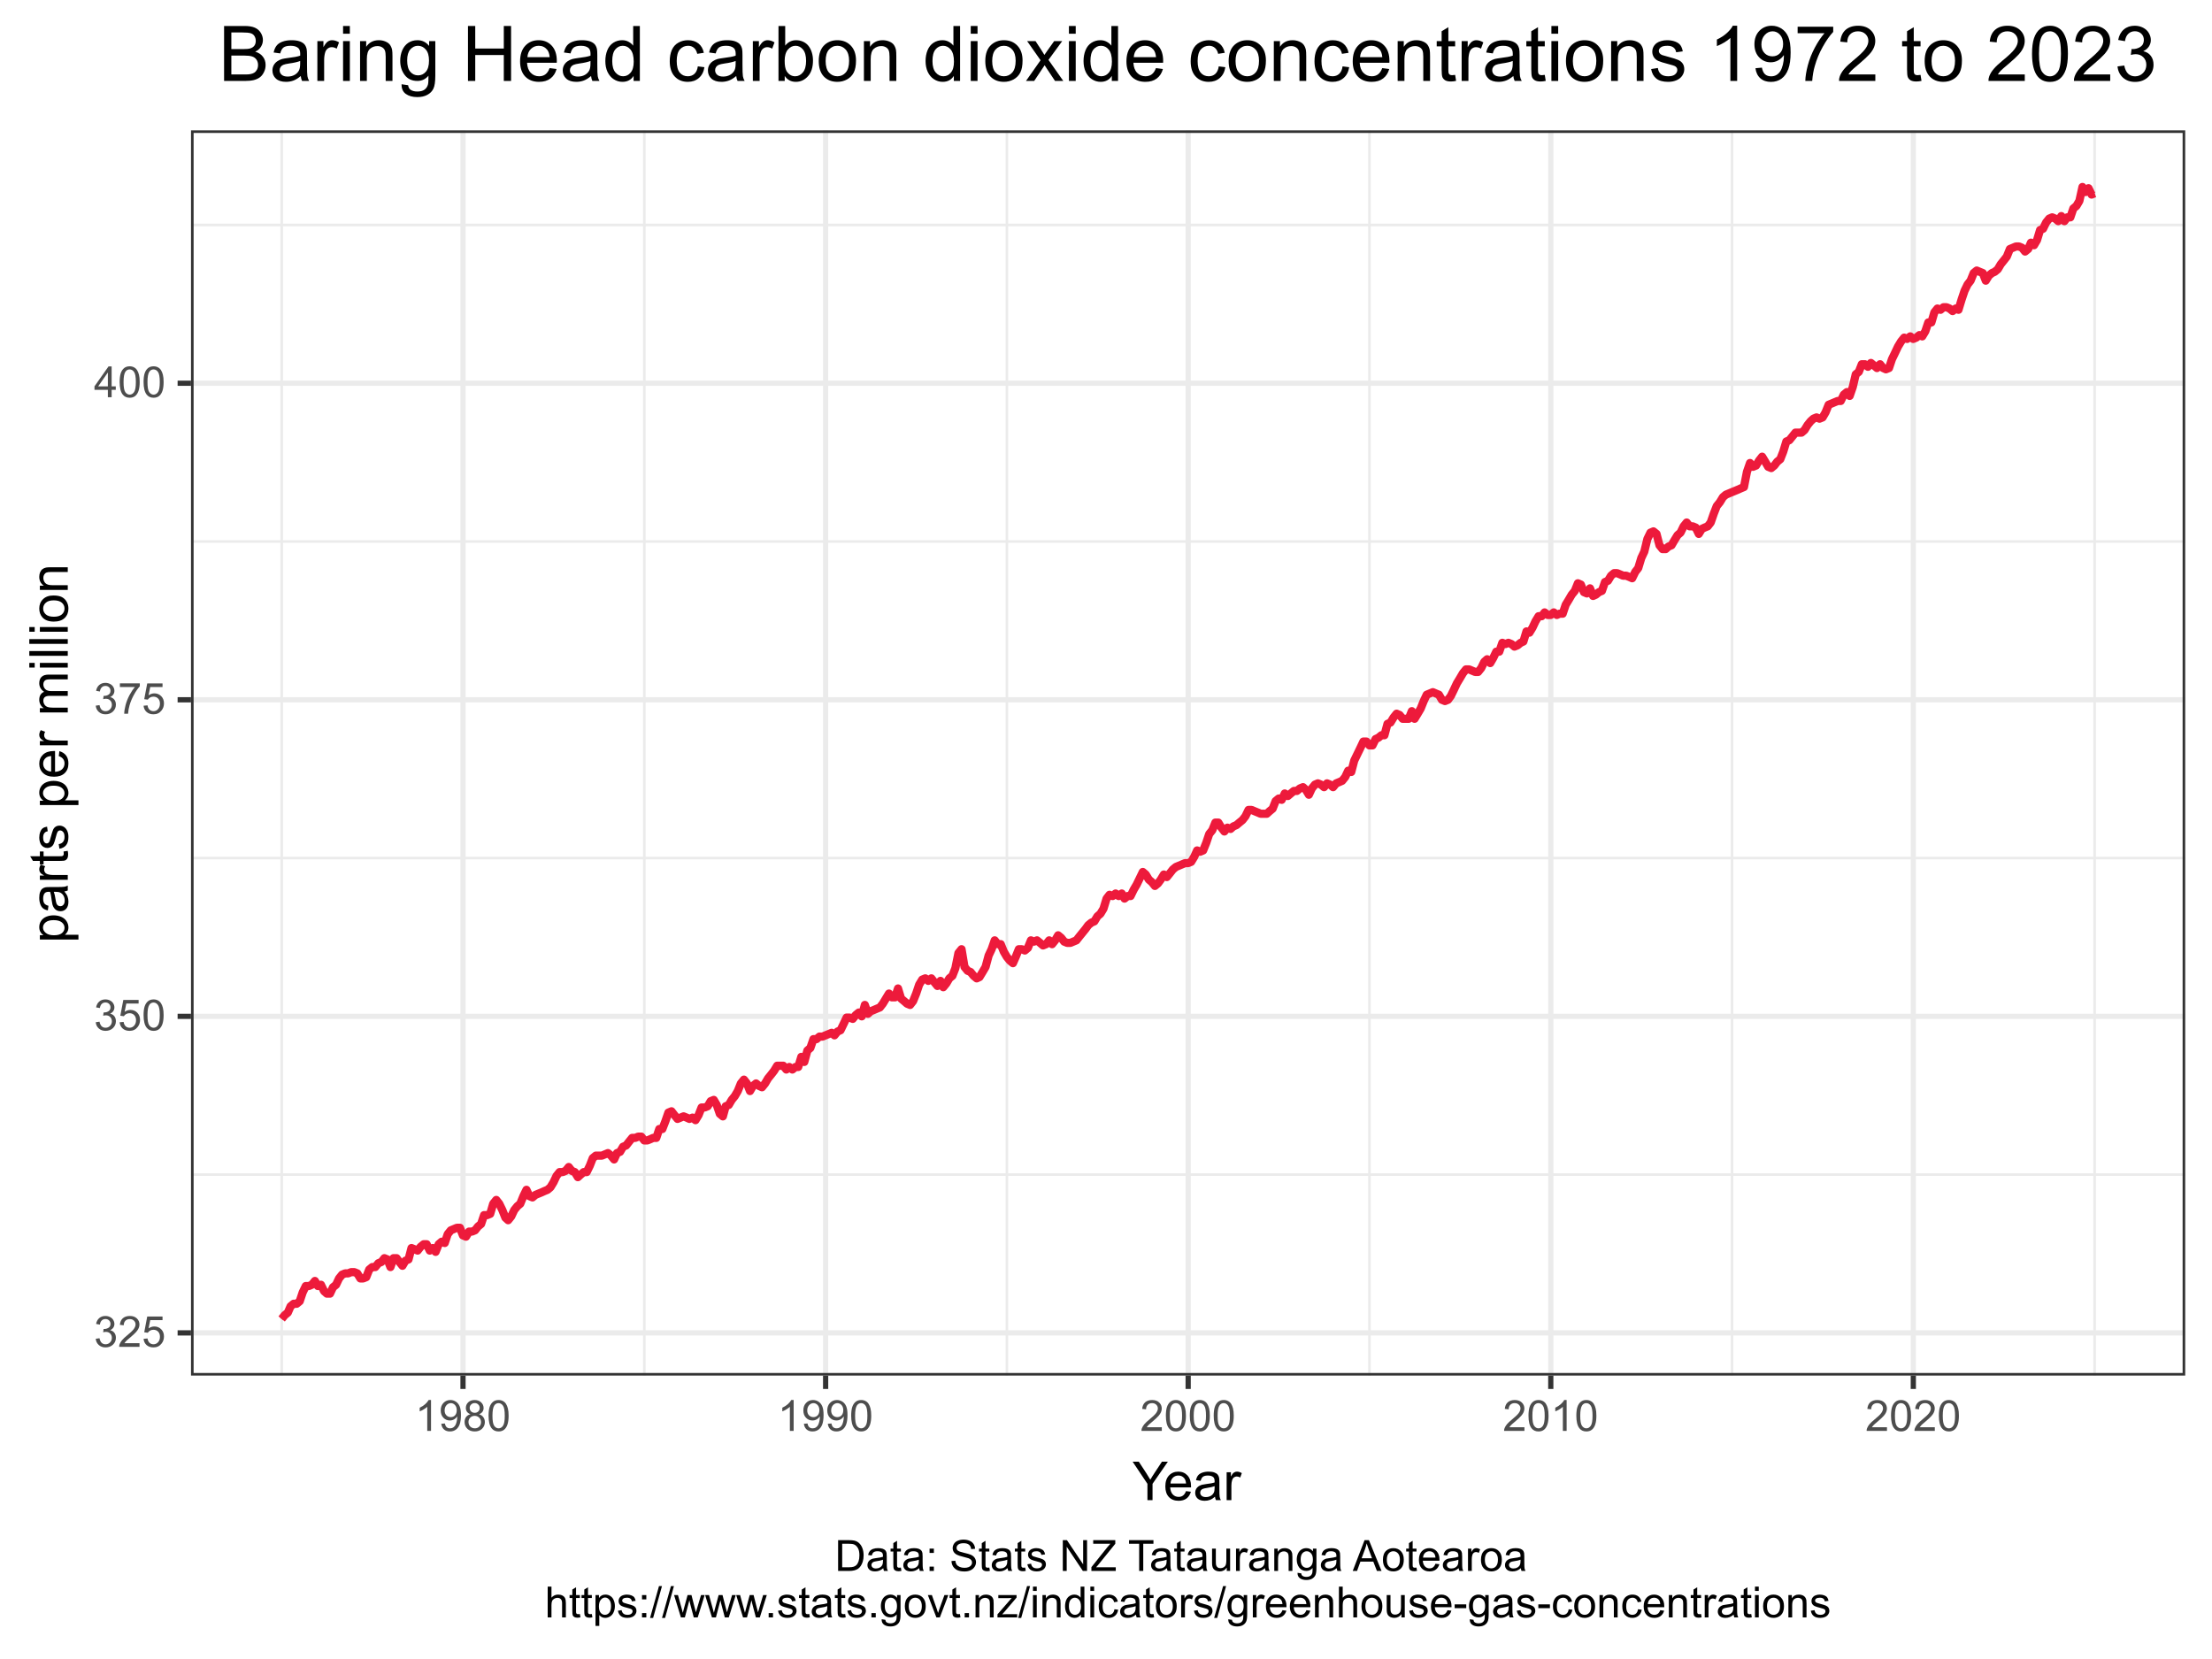 <?xml version="1.0" encoding="UTF-8"?>
<svg xmlns="http://www.w3.org/2000/svg" xmlns:xlink="http://www.w3.org/1999/xlink" width="576pt" height="432pt" viewBox="0 0 576 432" version="1.1">
<defs>
<g>
<symbol overflow="visible" id="glyph0-0">
<path style="stroke:none;" d="M 1.406 0 L 1.406 -7 L 7 -7 L 7 0 Z M 1.578 -0.172 L 6.828 -0.172 L 6.828 -6.828 L 1.578 -6.828 Z M 1.578 -0.172 "/>
</symbol>
<symbol overflow="visible" id="glyph0-1">
<path style="stroke:none;" d="M 0.469 -2.109 L 1.453 -2.25 C 1.566 -1.688 1.758 -1.281 2.031 -1.031 C 2.301 -0.789 2.633 -0.672 3.031 -0.672 C 3.488 -0.672 3.875 -0.832 4.188 -1.156 C 4.508 -1.477 4.672 -1.875 4.672 -2.344 C 4.672 -2.801 4.523 -3.176 4.234 -3.469 C 3.941 -3.758 3.566 -3.906 3.109 -3.906 C 2.922 -3.906 2.688 -3.867 2.406 -3.797 L 2.516 -4.656 C 2.586 -4.656 2.645 -4.656 2.688 -4.656 C 3.102 -4.656 3.477 -4.766 3.812 -4.984 C 4.145 -5.203 4.312 -5.535 4.312 -5.984 C 4.312 -6.348 4.188 -6.648 3.938 -6.891 C 3.695 -7.129 3.383 -7.25 3 -7.25 C 2.613 -7.25 2.289 -7.125 2.031 -6.875 C 1.781 -6.633 1.617 -6.273 1.547 -5.797 L 0.562 -5.969 C 0.688 -6.633 0.961 -7.145 1.391 -7.5 C 1.816 -7.863 2.348 -8.047 2.984 -8.047 C 3.422 -8.047 3.82 -7.953 4.188 -7.766 C 4.562 -7.578 4.844 -7.32 5.031 -7 C 5.227 -6.676 5.328 -6.332 5.328 -5.969 C 5.328 -5.625 5.234 -5.305 5.047 -5.016 C 4.859 -4.734 4.582 -4.508 4.219 -4.344 C 4.695 -4.227 5.066 -4 5.328 -3.656 C 5.586 -3.312 5.719 -2.883 5.719 -2.375 C 5.719 -1.664 5.461 -1.066 4.953 -0.578 C 4.441 -0.098 3.797 0.141 3.016 0.141 C 2.316 0.141 1.734 -0.066 1.266 -0.484 C 0.797 -0.898 0.531 -1.441 0.469 -2.109 Z M 0.469 -2.109 "/>
</symbol>
<symbol overflow="visible" id="glyph0-2">
<path style="stroke:none;" d="M 5.641 -0.953 L 5.641 0 L 0.344 0 C 0.332 -0.238 0.367 -0.469 0.453 -0.688 C 0.586 -1.039 0.801 -1.395 1.094 -1.75 C 1.395 -2.102 1.828 -2.508 2.391 -2.969 C 3.266 -3.676 3.852 -4.238 4.156 -4.656 C 4.457 -5.082 4.609 -5.477 4.609 -5.844 C 4.609 -6.238 4.469 -6.566 4.188 -6.828 C 3.914 -7.098 3.555 -7.234 3.109 -7.234 C 2.629 -7.234 2.25 -7.094 1.969 -6.812 C 1.688 -6.531 1.539 -6.133 1.531 -5.625 L 0.531 -5.734 C 0.594 -6.484 0.848 -7.055 1.297 -7.453 C 1.754 -7.848 2.363 -8.047 3.125 -8.047 C 3.895 -8.047 4.504 -7.832 4.953 -7.406 C 5.398 -6.977 5.625 -6.453 5.625 -5.828 C 5.625 -5.504 5.555 -5.188 5.422 -4.875 C 5.297 -4.57 5.082 -4.25 4.781 -3.906 C 4.477 -3.562 3.973 -3.086 3.266 -2.484 C 2.672 -1.992 2.289 -1.66 2.125 -1.484 C 1.957 -1.305 1.816 -1.129 1.703 -0.953 Z M 5.641 -0.953 "/>
</symbol>
<symbol overflow="visible" id="glyph0-3">
<path style="stroke:none;" d="M 0.469 -2.094 L 1.5 -2.188 C 1.57 -1.688 1.75 -1.305 2.031 -1.047 C 2.312 -0.797 2.648 -0.672 3.047 -0.672 C 3.516 -0.672 3.91 -0.848 4.234 -1.203 C 4.566 -1.566 4.734 -2.039 4.734 -2.625 C 4.734 -3.188 4.578 -3.629 4.266 -3.953 C 3.953 -4.285 3.539 -4.453 3.031 -4.453 C 2.707 -4.453 2.414 -4.379 2.156 -4.234 C 1.906 -4.086 1.707 -3.898 1.562 -3.672 L 0.641 -3.797 L 1.422 -7.906 L 5.406 -7.906 L 5.406 -6.969 L 2.203 -6.969 L 1.766 -4.812 C 2.254 -5.145 2.758 -5.312 3.281 -5.312 C 3.988 -5.312 4.582 -5.066 5.062 -4.578 C 5.539 -4.098 5.781 -3.477 5.781 -2.719 C 5.781 -1.988 5.566 -1.363 5.141 -0.844 C 4.629 -0.188 3.93 0.141 3.047 0.141 C 2.316 0.141 1.719 -0.062 1.25 -0.469 C 0.789 -0.883 0.531 -1.426 0.469 -2.094 Z M 0.469 -2.094 "/>
</symbol>
<symbol overflow="visible" id="glyph0-4">
<path style="stroke:none;" d="M 0.469 -3.953 C 0.469 -4.898 0.562 -5.66 0.75 -6.234 C 0.945 -6.816 1.238 -7.266 1.625 -7.578 C 2.008 -7.891 2.492 -8.047 3.078 -8.047 C 3.504 -8.047 3.879 -7.957 4.203 -7.781 C 4.535 -7.613 4.805 -7.363 5.016 -7.031 C 5.223 -6.707 5.383 -6.312 5.5 -5.844 C 5.625 -5.375 5.688 -4.742 5.688 -3.953 C 5.688 -3.016 5.586 -2.254 5.391 -1.672 C 5.203 -1.098 4.914 -0.648 4.531 -0.328 C 4.145 -0.016 3.66 0.141 3.078 0.141 C 2.305 0.141 1.703 -0.133 1.266 -0.688 C 0.734 -1.363 0.469 -2.453 0.469 -3.953 Z M 1.484 -3.953 C 1.484 -2.641 1.633 -1.766 1.938 -1.328 C 2.25 -0.891 2.629 -0.672 3.078 -0.672 C 3.535 -0.672 3.914 -0.891 4.219 -1.328 C 4.531 -1.766 4.688 -2.641 4.688 -3.953 C 4.688 -5.273 4.531 -6.148 4.219 -6.578 C 3.914 -7.016 3.531 -7.234 3.062 -7.234 C 2.613 -7.234 2.254 -7.039 1.984 -6.656 C 1.648 -6.176 1.484 -5.273 1.484 -3.953 Z M 1.484 -3.953 "/>
</symbol>
<symbol overflow="visible" id="glyph0-5">
<path style="stroke:none;" d="M 0.531 -6.969 L 0.531 -7.922 L 5.719 -7.922 L 5.719 -7.156 C 5.207 -6.602 4.703 -5.875 4.203 -4.969 C 3.703 -4.07 3.316 -3.148 3.047 -2.203 C 2.848 -1.535 2.719 -0.801 2.656 0 L 1.656 0 C 1.664 -0.633 1.785 -1.395 2.016 -2.281 C 2.254 -3.176 2.594 -4.035 3.031 -4.859 C 3.477 -5.691 3.953 -6.395 4.453 -6.969 Z M 0.531 -6.969 "/>
</symbol>
<symbol overflow="visible" id="glyph0-6">
<path style="stroke:none;" d="M 3.625 0 L 3.625 -1.922 L 0.141 -1.922 L 0.141 -2.828 L 3.797 -8.016 L 4.609 -8.016 L 4.609 -2.828 L 5.688 -2.828 L 5.688 -1.922 L 4.609 -1.922 L 4.609 0 Z M 3.625 -2.828 L 3.625 -6.438 L 1.109 -2.828 Z M 3.625 -2.828 "/>
</symbol>
<symbol overflow="visible" id="glyph0-7">
<path style="stroke:none;" d="M 4.172 0 L 3.188 0 L 3.188 -6.281 C 2.945 -6.051 2.633 -5.82 2.25 -5.594 C 1.863 -5.363 1.52 -5.195 1.219 -5.094 L 1.219 -6.047 C 1.77 -6.297 2.25 -6.602 2.656 -6.969 C 3.07 -7.344 3.367 -7.703 3.547 -8.047 L 4.172 -8.047 Z M 4.172 0 "/>
</symbol>
<symbol overflow="visible" id="glyph0-8">
<path style="stroke:none;" d="M 0.609 -1.859 L 1.562 -1.938 C 1.633 -1.5 1.785 -1.176 2.016 -0.969 C 2.242 -0.77 2.535 -0.672 2.891 -0.672 C 3.191 -0.672 3.457 -0.738 3.688 -0.875 C 3.914 -1.02 4.102 -1.207 4.25 -1.438 C 4.395 -1.664 4.516 -1.977 4.609 -2.375 C 4.711 -2.77 4.766 -3.172 4.766 -3.578 C 4.766 -3.617 4.758 -3.688 4.75 -3.781 C 4.551 -3.457 4.281 -3.195 3.938 -3 C 3.602 -2.812 3.238 -2.719 2.844 -2.719 C 2.176 -2.719 1.613 -2.957 1.156 -3.438 C 0.695 -3.914 0.469 -4.551 0.469 -5.344 C 0.469 -6.156 0.707 -6.805 1.188 -7.297 C 1.664 -7.797 2.266 -8.047 2.984 -8.047 C 3.504 -8.047 3.977 -7.906 4.406 -7.625 C 4.844 -7.344 5.172 -6.941 5.391 -6.422 C 5.617 -5.91 5.734 -5.16 5.734 -4.172 C 5.734 -3.148 5.625 -2.332 5.406 -1.719 C 5.188 -1.113 4.852 -0.648 4.406 -0.328 C 3.969 -0.016 3.453 0.141 2.859 0.141 C 2.234 0.141 1.723 -0.031 1.328 -0.375 C 0.93 -0.727 0.691 -1.223 0.609 -1.859 Z M 4.641 -5.391 C 4.641 -5.953 4.488 -6.398 4.188 -6.734 C 3.883 -7.066 3.523 -7.234 3.109 -7.234 C 2.672 -7.234 2.289 -7.055 1.969 -6.703 C 1.645 -6.348 1.484 -5.883 1.484 -5.312 C 1.484 -4.801 1.633 -4.383 1.938 -4.062 C 2.25 -3.75 2.629 -3.594 3.078 -3.594 C 3.535 -3.594 3.91 -3.75 4.203 -4.062 C 4.492 -4.383 4.641 -4.828 4.641 -5.391 Z M 4.641 -5.391 "/>
</symbol>
<symbol overflow="visible" id="glyph0-9">
<path style="stroke:none;" d="M 1.984 -4.344 C 1.578 -4.5 1.273 -4.711 1.078 -4.984 C 0.879 -5.266 0.781 -5.598 0.781 -5.984 C 0.781 -6.566 0.988 -7.055 1.406 -7.453 C 1.82 -7.848 2.379 -8.047 3.078 -8.047 C 3.773 -8.047 4.336 -7.844 4.766 -7.438 C 5.191 -7.031 5.406 -6.535 5.406 -5.953 C 5.406 -5.586 5.305 -5.266 5.109 -4.984 C 4.922 -4.711 4.629 -4.5 4.234 -4.344 C 4.723 -4.188 5.094 -3.926 5.344 -3.562 C 5.602 -3.207 5.734 -2.785 5.734 -2.297 C 5.734 -1.609 5.488 -1.031 5 -0.562 C 4.52 -0.094 3.883 0.141 3.094 0.141 C 2.301 0.141 1.66 -0.094 1.172 -0.562 C 0.691 -1.031 0.453 -1.613 0.453 -2.312 C 0.453 -2.844 0.582 -3.281 0.844 -3.625 C 1.113 -3.977 1.492 -4.219 1.984 -4.344 Z M 1.781 -6.016 C 1.781 -5.641 1.898 -5.328 2.141 -5.078 C 2.391 -4.836 2.711 -4.719 3.109 -4.719 C 3.484 -4.719 3.789 -4.836 4.031 -5.078 C 4.27 -5.316 4.391 -5.613 4.391 -5.969 C 4.391 -6.32 4.266 -6.625 4.016 -6.875 C 3.773 -7.125 3.469 -7.25 3.094 -7.25 C 2.719 -7.25 2.406 -7.125 2.156 -6.875 C 1.906 -6.633 1.781 -6.348 1.781 -6.016 Z M 1.469 -2.312 C 1.469 -2.031 1.531 -1.758 1.656 -1.5 C 1.789 -1.238 1.988 -1.035 2.25 -0.891 C 2.52 -0.742 2.805 -0.672 3.109 -0.672 C 3.578 -0.672 3.961 -0.82 4.266 -1.125 C 4.578 -1.426 4.734 -1.812 4.734 -2.281 C 4.734 -2.758 4.57 -3.148 4.25 -3.453 C 3.938 -3.766 3.547 -3.922 3.078 -3.922 C 2.609 -3.922 2.223 -3.766 1.922 -3.453 C 1.617 -3.148 1.469 -2.77 1.469 -2.312 Z M 1.469 -2.312 "/>
</symbol>
<symbol overflow="visible" id="glyph0-10">
<path style="stroke:none;" d="M 0.859 0 L 0.859 -8.016 L 3.625 -8.016 C 4.25 -8.016 4.723 -7.977 5.047 -7.906 C 5.516 -7.801 5.91 -7.609 6.234 -7.328 C 6.648 -6.973 6.961 -6.516 7.172 -5.953 C 7.391 -5.398 7.5 -4.766 7.5 -4.047 C 7.5 -3.441 7.426 -2.906 7.281 -2.438 C 7.133 -1.969 6.953 -1.578 6.734 -1.266 C 6.516 -0.953 6.27 -0.707 6 -0.531 C 5.738 -0.363 5.422 -0.234 5.047 -0.141 C 4.672 -0.047 4.242 0 3.766 0 Z M 1.922 -0.953 L 3.641 -0.953 C 4.172 -0.953 4.582 -1 4.875 -1.094 C 5.176 -1.188 5.422 -1.328 5.609 -1.516 C 5.859 -1.766 6.051 -2.098 6.188 -2.516 C 6.332 -2.941 6.406 -3.457 6.406 -4.062 C 6.406 -4.906 6.266 -5.551 5.984 -6 C 5.711 -6.445 5.379 -6.75 4.984 -6.906 C 4.703 -7.02 4.242 -7.078 3.609 -7.078 L 1.922 -7.078 Z M 1.922 -0.953 "/>
</symbol>
<symbol overflow="visible" id="glyph0-11">
<path style="stroke:none;" d="M 4.531 -0.719 C 4.164 -0.406 3.812 -0.188 3.469 -0.062 C 3.133 0.062 2.773 0.125 2.391 0.125 C 1.754 0.125 1.266 -0.023 0.922 -0.328 C 0.578 -0.641 0.406 -1.039 0.406 -1.531 C 0.406 -1.812 0.469 -2.066 0.594 -2.297 C 0.727 -2.535 0.898 -2.727 1.109 -2.875 C 1.316 -3.02 1.551 -3.129 1.812 -3.203 C 2.008 -3.254 2.301 -3.301 2.688 -3.344 C 3.488 -3.438 4.078 -3.551 4.453 -3.688 C 4.453 -3.82 4.453 -3.906 4.453 -3.938 C 4.453 -4.344 4.359 -4.629 4.172 -4.797 C 3.922 -5.016 3.547 -5.125 3.047 -5.125 C 2.586 -5.125 2.25 -5.039 2.031 -4.875 C 1.812 -4.719 1.645 -4.43 1.531 -4.016 L 0.578 -4.156 C 0.66 -4.562 0.801 -4.891 1 -5.141 C 1.207 -5.398 1.5 -5.598 1.875 -5.734 C 2.25 -5.867 2.688 -5.938 3.188 -5.938 C 3.688 -5.938 4.094 -5.879 4.406 -5.766 C 4.719 -5.648 4.945 -5.504 5.094 -5.328 C 5.238 -5.148 5.336 -4.926 5.391 -4.656 C 5.422 -4.488 5.438 -4.188 5.438 -3.75 L 5.438 -2.438 C 5.438 -1.52 5.457 -0.938 5.5 -0.688 C 5.539 -0.445 5.625 -0.219 5.75 0 L 4.719 0 C 4.625 -0.207 4.562 -0.445 4.531 -0.719 Z M 4.453 -2.922 C 4.086 -2.773 3.551 -2.648 2.844 -2.547 C 2.438 -2.484 2.148 -2.414 1.984 -2.344 C 1.816 -2.27 1.688 -2.16 1.594 -2.016 C 1.5 -1.879 1.453 -1.727 1.453 -1.562 C 1.453 -1.301 1.551 -1.082 1.75 -0.906 C 1.945 -0.727 2.238 -0.641 2.625 -0.641 C 3 -0.641 3.332 -0.723 3.625 -0.891 C 3.926 -1.055 4.145 -1.281 4.281 -1.562 C 4.395 -1.789 4.453 -2.117 4.453 -2.547 Z M 4.453 -2.922 "/>
</symbol>
<symbol overflow="visible" id="glyph0-12">
<path style="stroke:none;" d="M 2.891 -0.875 L 3.031 -0.016 C 2.75 0.047 2.5 0.078 2.281 0.078 C 1.926 0.078 1.648 0.02 1.453 -0.094 C 1.254 -0.207 1.113 -0.352 1.031 -0.531 C 0.957 -0.719 0.922 -1.109 0.922 -1.703 L 0.922 -5.047 L 0.203 -5.047 L 0.203 -5.812 L 0.922 -5.812 L 0.922 -7.25 L 1.891 -7.844 L 1.891 -5.812 L 2.891 -5.812 L 2.891 -5.047 L 1.891 -5.047 L 1.891 -1.641 C 1.891 -1.359 1.906 -1.176 1.938 -1.094 C 1.977 -1.02 2.035 -0.957 2.109 -0.906 C 2.191 -0.863 2.305 -0.844 2.453 -0.844 C 2.566 -0.844 2.711 -0.852 2.891 -0.875 Z M 2.891 -0.875 "/>
</symbol>
<symbol overflow="visible" id="glyph0-13">
<path style="stroke:none;" d="M 1.016 -4.688 L 1.016 -5.812 L 2.141 -5.812 L 2.141 -4.688 Z M 1.016 0 L 1.016 -1.125 L 2.141 -1.125 L 2.141 0 Z M 1.016 0 "/>
</symbol>
<symbol overflow="visible" id="glyph0-14">
<path style="stroke:none;" d=""/>
</symbol>
<symbol overflow="visible" id="glyph0-15">
<path style="stroke:none;" d="M 0.5 -2.578 L 1.5 -2.656 C 1.551 -2.258 1.66 -1.93 1.828 -1.672 C 2.004 -1.422 2.273 -1.211 2.641 -1.047 C 3.004 -0.891 3.414 -0.812 3.875 -0.812 C 4.281 -0.812 4.633 -0.867 4.938 -0.984 C 5.25 -1.109 5.477 -1.273 5.625 -1.484 C 5.781 -1.703 5.859 -1.93 5.859 -2.172 C 5.859 -2.422 5.785 -2.641 5.641 -2.828 C 5.492 -3.023 5.254 -3.188 4.922 -3.312 C 4.703 -3.395 4.223 -3.523 3.484 -3.703 C 2.754 -3.879 2.242 -4.047 1.953 -4.203 C 1.566 -4.398 1.281 -4.645 1.094 -4.938 C 0.906 -5.238 0.812 -5.578 0.812 -5.953 C 0.812 -6.348 0.926 -6.723 1.156 -7.078 C 1.383 -7.43 1.719 -7.695 2.156 -7.875 C 2.602 -8.062 3.094 -8.156 3.625 -8.156 C 4.227 -8.156 4.754 -8.055 5.203 -7.859 C 5.66 -7.672 6.008 -7.391 6.25 -7.016 C 6.5 -6.648 6.629 -6.234 6.641 -5.766 L 5.625 -5.688 C 5.57 -6.188 5.383 -6.566 5.062 -6.828 C 4.75 -7.086 4.285 -7.219 3.672 -7.219 C 3.035 -7.219 2.566 -7.098 2.266 -6.859 C 1.973 -6.629 1.828 -6.348 1.828 -6.016 C 1.828 -5.723 1.93 -5.488 2.141 -5.312 C 2.348 -5.125 2.879 -4.93 3.734 -4.734 C 4.598 -4.535 5.191 -4.363 5.516 -4.219 C 5.984 -4.008 6.328 -3.738 6.547 -3.406 C 6.773 -3.07 6.891 -2.691 6.891 -2.266 C 6.891 -1.836 6.766 -1.438 6.516 -1.062 C 6.273 -0.688 5.926 -0.391 5.469 -0.172 C 5.008 0.035 4.492 0.141 3.922 0.141 C 3.191 0.141 2.582 0.035 2.094 -0.172 C 1.602 -0.391 1.219 -0.707 0.938 -1.125 C 0.664 -1.551 0.52 -2.035 0.5 -2.578 Z M 0.5 -2.578 "/>
</symbol>
<symbol overflow="visible" id="glyph0-16">
<path style="stroke:none;" d="M 0.344 -1.734 L 1.312 -1.891 C 1.375 -1.492 1.531 -1.191 1.781 -0.984 C 2.031 -0.773 2.379 -0.672 2.828 -0.672 C 3.273 -0.672 3.609 -0.766 3.828 -0.953 C 4.047 -1.141 4.156 -1.359 4.156 -1.609 C 4.156 -1.828 4.062 -2 3.875 -2.125 C 3.738 -2.219 3.398 -2.332 2.859 -2.469 C 2.141 -2.645 1.641 -2.801 1.359 -2.938 C 1.078 -3.07 0.863 -3.254 0.719 -3.484 C 0.582 -3.723 0.516 -3.984 0.516 -4.266 C 0.516 -4.523 0.57 -4.766 0.688 -4.984 C 0.801 -5.203 0.961 -5.383 1.172 -5.531 C 1.328 -5.645 1.535 -5.738 1.797 -5.812 C 2.055 -5.895 2.336 -5.938 2.641 -5.938 C 3.098 -5.938 3.5 -5.867 3.844 -5.734 C 4.188 -5.609 4.441 -5.43 4.609 -5.203 C 4.773 -4.984 4.891 -4.688 4.953 -4.312 L 3.984 -4.172 C 3.941 -4.473 3.816 -4.707 3.609 -4.875 C 3.398 -5.039 3.102 -5.125 2.719 -5.125 C 2.27 -5.125 1.945 -5.051 1.75 -4.906 C 1.551 -4.758 1.453 -4.582 1.453 -4.375 C 1.453 -4.25 1.492 -4.133 1.578 -4.031 C 1.66 -3.926 1.785 -3.844 1.953 -3.781 C 2.055 -3.738 2.348 -3.648 2.828 -3.516 C 3.523 -3.336 4.008 -3.188 4.281 -3.062 C 4.562 -2.945 4.781 -2.773 4.938 -2.547 C 5.094 -2.316 5.172 -2.035 5.172 -1.703 C 5.172 -1.379 5.07 -1.07 4.875 -0.781 C 4.688 -0.488 4.41 -0.266 4.047 -0.109 C 3.691 0.047 3.285 0.125 2.828 0.125 C 2.078 0.125 1.504 -0.031 1.109 -0.344 C 0.711 -0.656 0.457 -1.117 0.344 -1.734 Z M 0.344 -1.734 "/>
</symbol>
<symbol overflow="visible" id="glyph0-17">
<path style="stroke:none;" d="M 0.859 0 L 0.859 -8.016 L 1.938 -8.016 L 6.156 -1.719 L 6.156 -8.016 L 7.172 -8.016 L 7.172 0 L 6.078 0 L 1.875 -6.297 L 1.875 0 Z M 0.859 0 "/>
</symbol>
<symbol overflow="visible" id="glyph0-18">
<path style="stroke:none;" d="M 0.219 0 L 0.219 -0.984 L 4.328 -6.125 C 4.617 -6.488 4.895 -6.805 5.156 -7.078 L 0.688 -7.078 L 0.688 -8.016 L 6.438 -8.016 L 6.438 -7.078 L 1.938 -1.516 L 1.438 -0.953 L 6.562 -0.953 L 6.562 0 Z M 0.219 0 "/>
</symbol>
<symbol overflow="visible" id="glyph0-19">
<path style="stroke:none;" d="M 2.906 0 L 2.906 -7.078 L 0.266 -7.078 L 0.266 -8.016 L 6.625 -8.016 L 6.625 -7.078 L 3.969 -7.078 L 3.969 0 Z M 2.906 0 "/>
</symbol>
<symbol overflow="visible" id="glyph0-20">
<path style="stroke:none;" d="M 4.547 0 L 4.547 -0.859 C 4.098 -0.203 3.484 0.125 2.703 0.125 C 2.359 0.125 2.035 0.062 1.734 -0.062 C 1.441 -0.195 1.223 -0.363 1.078 -0.562 C 0.93 -0.758 0.832 -1.004 0.781 -1.297 C 0.738 -1.484 0.719 -1.785 0.719 -2.203 L 0.719 -5.812 L 1.703 -5.812 L 1.703 -2.594 C 1.703 -2.07 1.723 -1.723 1.766 -1.547 C 1.828 -1.285 1.957 -1.082 2.156 -0.938 C 2.352 -0.789 2.602 -0.719 2.906 -0.719 C 3.195 -0.719 3.473 -0.789 3.734 -0.938 C 3.992 -1.094 4.176 -1.301 4.281 -1.562 C 4.383 -1.82 4.438 -2.203 4.438 -2.703 L 4.438 -5.812 L 5.422 -5.812 L 5.422 0 Z M 4.547 0 "/>
</symbol>
<symbol overflow="visible" id="glyph0-21">
<path style="stroke:none;" d="M 0.734 0 L 0.734 -5.812 L 1.609 -5.812 L 1.609 -4.922 C 1.836 -5.336 2.047 -5.609 2.234 -5.734 C 2.43 -5.867 2.645 -5.938 2.875 -5.938 C 3.207 -5.938 3.547 -5.832 3.891 -5.625 L 3.547 -4.703 C 3.305 -4.848 3.066 -4.922 2.828 -4.922 C 2.609 -4.922 2.41 -4.852 2.234 -4.719 C 2.066 -4.594 1.945 -4.414 1.875 -4.188 C 1.77 -3.844 1.719 -3.461 1.719 -3.047 L 1.719 0 Z M 0.734 0 "/>
</symbol>
<symbol overflow="visible" id="glyph0-22">
<path style="stroke:none;" d="M 0.734 0 L 0.734 -5.812 L 1.625 -5.812 L 1.625 -4.984 C 2.051 -5.617 2.664 -5.938 3.469 -5.938 C 3.82 -5.938 4.145 -5.875 4.438 -5.75 C 4.727 -5.625 4.945 -5.457 5.094 -5.25 C 5.238 -5.051 5.344 -4.812 5.406 -4.531 C 5.438 -4.344 5.453 -4.023 5.453 -3.578 L 5.453 0 L 4.469 0 L 4.469 -3.531 C 4.469 -3.938 4.43 -4.238 4.359 -4.438 C 4.285 -4.633 4.148 -4.789 3.953 -4.906 C 3.754 -5.031 3.523 -5.094 3.266 -5.094 C 2.848 -5.094 2.484 -4.957 2.172 -4.688 C 1.867 -4.414 1.719 -3.91 1.719 -3.172 L 1.719 0 Z M 0.734 0 "/>
</symbol>
<symbol overflow="visible" id="glyph0-23">
<path style="stroke:none;" d="M 0.562 0.484 L 1.516 0.625 C 1.555 0.914 1.664 1.129 1.844 1.266 C 2.094 1.453 2.426 1.547 2.844 1.547 C 3.301 1.547 3.656 1.453 3.906 1.266 C 4.156 1.086 4.32 0.832 4.406 0.5 C 4.457 0.301 4.484 -0.117 4.484 -0.766 C 4.047 -0.254 3.508 0 2.875 0 C 2.07 0 1.453 -0.285 1.016 -0.859 C 0.578 -1.441 0.359 -2.133 0.359 -2.938 C 0.359 -3.488 0.457 -4 0.656 -4.469 C 0.863 -4.938 1.156 -5.297 1.531 -5.547 C 1.914 -5.805 2.363 -5.938 2.875 -5.938 C 3.562 -5.938 4.129 -5.66 4.578 -5.109 L 4.578 -5.812 L 5.484 -5.812 L 5.484 -0.781 C 5.484 0.113 5.391 0.75 5.203 1.125 C 5.016 1.508 4.723 1.812 4.328 2.031 C 3.93 2.25 3.441 2.359 2.859 2.359 C 2.16 2.359 1.598 2.203 1.172 1.891 C 0.742 1.578 0.539 1.109 0.562 0.484 Z M 1.375 -3.016 C 1.375 -2.242 1.523 -1.68 1.828 -1.328 C 2.129 -0.984 2.508 -0.812 2.969 -0.812 C 3.414 -0.812 3.789 -0.984 4.094 -1.328 C 4.406 -1.68 4.562 -2.227 4.562 -2.969 C 4.562 -3.688 4.398 -4.223 4.078 -4.578 C 3.766 -4.941 3.391 -5.125 2.953 -5.125 C 2.516 -5.125 2.141 -4.945 1.828 -4.594 C 1.523 -4.238 1.375 -3.711 1.375 -3.016 Z M 1.375 -3.016 "/>
</symbol>
<symbol overflow="visible" id="glyph0-24">
<path style="stroke:none;" d="M -0.016 0 L 3.062 -8.016 L 4.203 -8.016 L 7.484 0 L 6.281 0 L 5.344 -2.422 L 1.984 -2.422 L 1.109 0 Z M 2.297 -3.297 L 5.016 -3.297 L 4.172 -5.516 C 3.922 -6.191 3.734 -6.742 3.609 -7.172 C 3.504 -6.66 3.359 -6.148 3.172 -5.641 Z M 2.297 -3.297 "/>
</symbol>
<symbol overflow="visible" id="glyph0-25">
<path style="stroke:none;" d="M 0.375 -2.906 C 0.375 -3.977 0.672 -4.773 1.266 -5.297 C 1.766 -5.723 2.375 -5.938 3.094 -5.938 C 3.895 -5.938 4.547 -5.676 5.047 -5.156 C 5.555 -4.633 5.812 -3.91 5.812 -2.984 C 5.812 -2.234 5.695 -1.645 5.469 -1.219 C 5.25 -0.789 4.926 -0.457 4.5 -0.219 C 4.07 0.008 3.602 0.125 3.094 0.125 C 2.281 0.125 1.625 -0.133 1.125 -0.656 C 0.625 -1.176 0.375 -1.926 0.375 -2.906 Z M 1.391 -2.906 C 1.391 -2.156 1.551 -1.594 1.875 -1.219 C 2.195 -0.852 2.602 -0.672 3.094 -0.672 C 3.582 -0.672 3.988 -0.859 4.312 -1.234 C 4.633 -1.609 4.797 -2.176 4.797 -2.938 C 4.797 -3.656 4.633 -4.195 4.312 -4.562 C 3.988 -4.938 3.582 -5.125 3.094 -5.125 C 2.602 -5.125 2.195 -4.938 1.875 -4.562 C 1.551 -4.195 1.391 -3.645 1.391 -2.906 Z M 1.391 -2.906 "/>
</symbol>
<symbol overflow="visible" id="glyph0-26">
<path style="stroke:none;" d="M 4.719 -1.875 L 5.734 -1.75 C 5.566 -1.156 5.266 -0.691 4.828 -0.359 C 4.398 -0.035 3.848 0.125 3.172 0.125 C 2.328 0.125 1.656 -0.133 1.156 -0.656 C 0.656 -1.176 0.406 -1.91 0.406 -2.859 C 0.406 -3.836 0.656 -4.594 1.156 -5.125 C 1.664 -5.664 2.32 -5.938 3.125 -5.938 C 3.895 -5.938 4.523 -5.672 5.016 -5.141 C 5.516 -4.617 5.766 -3.879 5.766 -2.922 C 5.766 -2.859 5.766 -2.77 5.766 -2.656 L 1.422 -2.656 C 1.461 -2.02 1.645 -1.531 1.969 -1.188 C 2.289 -0.844 2.695 -0.672 3.188 -0.672 C 3.539 -0.672 3.844 -0.766 4.094 -0.953 C 4.352 -1.148 4.562 -1.457 4.719 -1.875 Z M 1.484 -3.469 L 4.719 -3.469 C 4.676 -3.957 4.555 -4.32 4.359 -4.562 C 4.047 -4.938 3.641 -5.125 3.141 -5.125 C 2.68 -5.125 2.297 -4.973 1.984 -4.672 C 1.68 -4.367 1.516 -3.969 1.484 -3.469 Z M 1.484 -3.469 "/>
</symbol>
<symbol overflow="visible" id="glyph0-27">
<path style="stroke:none;" d="M 0.734 0 L 0.734 -8.016 L 1.719 -8.016 L 1.719 -5.141 C 2.176 -5.672 2.758 -5.938 3.469 -5.938 C 3.895 -5.938 4.266 -5.852 4.578 -5.688 C 4.898 -5.52 5.129 -5.285 5.266 -4.984 C 5.398 -4.68 5.469 -4.25 5.469 -3.688 L 5.469 0 L 4.484 0 L 4.484 -3.688 C 4.484 -4.176 4.375 -4.531 4.156 -4.75 C 3.945 -4.977 3.648 -5.094 3.266 -5.094 C 2.973 -5.094 2.695 -5.016 2.438 -4.859 C 2.176 -4.711 1.988 -4.508 1.875 -4.25 C 1.77 -3.988 1.719 -3.629 1.719 -3.172 L 1.719 0 Z M 0.734 0 "/>
</symbol>
<symbol overflow="visible" id="glyph0-28">
<path style="stroke:none;" d="M 0.734 2.219 L 0.734 -5.812 L 1.641 -5.812 L 1.641 -5.047 C 1.848 -5.348 2.082 -5.57 2.344 -5.719 C 2.613 -5.863 2.941 -5.938 3.328 -5.938 C 3.816 -5.938 4.25 -5.805 4.625 -5.547 C 5.008 -5.297 5.297 -4.938 5.484 -4.469 C 5.68 -4.008 5.781 -3.504 5.781 -2.953 C 5.781 -2.359 5.672 -1.82 5.453 -1.344 C 5.242 -0.863 4.938 -0.5 4.531 -0.25 C 4.125 0 3.695 0.125 3.25 0.125 C 2.914 0.125 2.617 0.055 2.359 -0.078 C 2.098 -0.211 1.883 -0.391 1.719 -0.609 L 1.719 2.219 Z M 1.625 -2.875 C 1.625 -2.125 1.773 -1.566 2.078 -1.203 C 2.379 -0.848 2.75 -0.672 3.188 -0.672 C 3.625 -0.672 4 -0.852 4.312 -1.219 C 4.625 -1.594 4.781 -2.172 4.781 -2.953 C 4.781 -3.691 4.625 -4.242 4.312 -4.609 C 4.008 -4.984 3.648 -5.172 3.234 -5.172 C 2.805 -5.172 2.43 -4.973 2.109 -4.578 C 1.785 -4.191 1.625 -3.625 1.625 -2.875 Z M 1.625 -2.875 "/>
</symbol>
<symbol overflow="visible" id="glyph0-29">
<path style="stroke:none;" d="M 0 0.141 L 2.328 -8.156 L 3.109 -8.156 L 0.797 0.141 Z M 0 0.141 "/>
</symbol>
<symbol overflow="visible" id="glyph0-30">
<path style="stroke:none;" d="M 1.812 0 L 0.031 -5.812 L 1.047 -5.812 L 1.969 -2.453 L 2.312 -1.203 C 2.332 -1.266 2.438 -1.664 2.625 -2.406 L 3.547 -5.812 L 4.562 -5.812 L 5.422 -2.438 L 5.719 -1.328 L 6.047 -2.453 L 7.047 -5.812 L 8 -5.812 L 6.188 0 L 5.156 0 L 4.234 -3.484 L 4.016 -4.469 L 2.844 0 Z M 1.812 0 "/>
</symbol>
<symbol overflow="visible" id="glyph0-31">
<path style="stroke:none;" d="M 1.016 0 L 1.016 -1.125 L 2.141 -1.125 L 2.141 0 Z M 1.016 0 "/>
</symbol>
<symbol overflow="visible" id="glyph0-32">
<path style="stroke:none;" d="M 2.359 0 L 0.141 -5.812 L 1.188 -5.812 L 2.422 -2.328 C 2.555 -1.953 2.68 -1.562 2.797 -1.156 C 2.891 -1.469 3.016 -1.836 3.172 -2.266 L 4.453 -5.812 L 5.469 -5.812 L 3.266 0 Z M 2.359 0 "/>
</symbol>
<symbol overflow="visible" id="glyph0-33">
<path style="stroke:none;" d="M 0.219 0 L 0.219 -0.797 L 3.922 -5.047 C 3.492 -5.023 3.125 -5.016 2.812 -5.016 L 0.438 -5.016 L 0.438 -5.812 L 5.188 -5.812 L 5.188 -5.156 L 2.047 -1.469 L 1.438 -0.797 C 1.875 -0.828 2.285 -0.844 2.672 -0.844 L 5.359 -0.844 L 5.359 0 Z M 0.219 0 "/>
</symbol>
<symbol overflow="visible" id="glyph0-34">
<path style="stroke:none;" d="M 0.75 -6.891 L 0.75 -8.016 L 1.734 -8.016 L 1.734 -6.891 Z M 0.75 0 L 0.75 -5.812 L 1.734 -5.812 L 1.734 0 Z M 0.75 0 "/>
</symbol>
<symbol overflow="visible" id="glyph0-35">
<path style="stroke:none;" d="M 4.5 0 L 4.5 -0.734 C 4.133 -0.16 3.598 0.125 2.891 0.125 C 2.422 0.125 1.988 0 1.594 -0.25 C 1.207 -0.508 0.91 -0.863 0.703 -1.312 C 0.492 -1.77 0.391 -2.301 0.391 -2.906 C 0.391 -3.477 0.484 -4 0.672 -4.469 C 0.867 -4.945 1.16 -5.312 1.547 -5.562 C 1.93 -5.812 2.363 -5.938 2.844 -5.938 C 3.188 -5.938 3.492 -5.863 3.766 -5.719 C 4.047 -5.57 4.27 -5.379 4.438 -5.141 L 4.438 -8.016 L 5.422 -8.016 L 5.422 0 Z M 1.391 -2.906 C 1.391 -2.156 1.547 -1.594 1.859 -1.219 C 2.172 -0.852 2.539 -0.672 2.969 -0.672 C 3.406 -0.672 3.773 -0.848 4.078 -1.203 C 4.379 -1.555 4.531 -2.094 4.531 -2.812 C 4.531 -3.613 4.375 -4.195 4.062 -4.562 C 3.758 -4.938 3.383 -5.125 2.938 -5.125 C 2.5 -5.125 2.129 -4.941 1.828 -4.578 C 1.535 -4.223 1.391 -3.664 1.391 -2.906 Z M 1.391 -2.906 "/>
</symbol>
<symbol overflow="visible" id="glyph0-36">
<path style="stroke:none;" d="M 4.531 -2.125 L 5.5 -2 C 5.395 -1.332 5.125 -0.812 4.688 -0.438 C 4.25 -0.062 3.711 0.125 3.078 0.125 C 2.285 0.125 1.645 -0.129 1.156 -0.641 C 0.676 -1.16 0.438 -1.91 0.438 -2.891 C 0.438 -3.516 0.539 -4.062 0.75 -4.531 C 0.957 -5 1.27 -5.348 1.688 -5.578 C 2.113 -5.816 2.578 -5.938 3.078 -5.938 C 3.711 -5.938 4.227 -5.773 4.625 -5.453 C 5.031 -5.141 5.289 -4.691 5.406 -4.109 L 4.453 -3.953 C 4.359 -4.348 4.191 -4.641 3.953 -4.828 C 3.723 -5.023 3.445 -5.125 3.125 -5.125 C 2.625 -5.125 2.219 -4.945 1.906 -4.594 C 1.602 -4.238 1.453 -3.676 1.453 -2.906 C 1.453 -2.125 1.598 -1.555 1.891 -1.203 C 2.191 -0.848 2.582 -0.672 3.062 -0.672 C 3.457 -0.672 3.781 -0.789 4.031 -1.031 C 4.289 -1.27 4.457 -1.633 4.531 -2.125 Z M 4.531 -2.125 "/>
</symbol>
<symbol overflow="visible" id="glyph0-37">
<path style="stroke:none;" d="M 0.359 -2.406 L 0.359 -3.391 L 3.375 -3.391 L 3.375 -2.406 Z M 0.359 -2.406 "/>
</symbol>
<symbol overflow="visible" id="glyph1-0">
<path style="stroke:none;" d="M 1.75 0 L 1.75 -8.75 L 8.75 -8.75 L 8.75 0 Z M 1.969 -0.219 L 8.531 -0.219 L 8.531 -8.531 L 1.969 -8.531 Z M 1.969 -0.219 "/>
</symbol>
<symbol overflow="visible" id="glyph1-1">
<path style="stroke:none;" d="M 3.906 0 L 3.906 -4.25 L 0.047 -10.016 L 1.656 -10.016 L 3.625 -7 C 3.988 -6.438 4.332 -5.875 4.656 -5.312 C 4.945 -5.832 5.312 -6.422 5.75 -7.078 L 7.688 -10.016 L 9.234 -10.016 L 5.234 -4.25 L 5.234 0 Z M 3.906 0 "/>
</symbol>
<symbol overflow="visible" id="glyph1-2">
<path style="stroke:none;" d="M 5.891 -2.344 L 7.172 -2.188 C 6.961 -1.438 6.586 -0.852 6.047 -0.438 C 5.504 -0.031 4.812 0.172 3.969 0.172 C 2.906 0.172 2.062 -0.156 1.438 -0.812 C 0.82 -1.469 0.516 -2.383 0.516 -3.562 C 0.516 -4.789 0.828 -5.738 1.453 -6.406 C 2.086 -7.082 2.906 -7.422 3.906 -7.422 C 4.875 -7.422 5.664 -7.086 6.281 -6.422 C 6.895 -5.766 7.203 -4.836 7.203 -3.641 C 7.203 -3.566 7.203 -3.457 7.203 -3.312 L 1.781 -3.312 C 1.832 -2.52 2.055 -1.91 2.453 -1.484 C 2.859 -1.055 3.367 -0.844 3.984 -0.844 C 4.43 -0.844 4.812 -0.961 5.125 -1.203 C 5.445 -1.441 5.703 -1.82 5.891 -2.344 Z M 1.859 -4.328 L 5.906 -4.328 C 5.852 -4.941 5.695 -5.398 5.438 -5.703 C 5.051 -6.172 4.547 -6.406 3.922 -6.406 C 3.348 -6.406 2.867 -6.219 2.484 -5.844 C 2.109 -5.469 1.898 -4.961 1.859 -4.328 Z M 1.859 -4.328 "/>
</symbol>
<symbol overflow="visible" id="glyph1-3">
<path style="stroke:none;" d="M 5.656 -0.891 C 5.207 -0.504 4.77 -0.227 4.344 -0.062 C 3.926 0.094 3.473 0.172 2.984 0.172 C 2.191 0.172 1.578 -0.02 1.141 -0.406 C 0.711 -0.801 0.5 -1.305 0.5 -1.922 C 0.5 -2.273 0.578 -2.598 0.734 -2.891 C 0.898 -3.18 1.113 -3.414 1.375 -3.594 C 1.645 -3.77 1.941 -3.906 2.266 -4 C 2.504 -4.062 2.867 -4.125 3.359 -4.188 C 4.359 -4.301 5.094 -4.441 5.562 -4.609 C 5.562 -4.773 5.562 -4.879 5.562 -4.922 C 5.562 -5.43 5.445 -5.785 5.219 -5.984 C 4.906 -6.266 4.438 -6.406 3.812 -6.406 C 3.238 -6.406 2.812 -6.301 2.531 -6.094 C 2.258 -5.895 2.055 -5.539 1.922 -5.031 L 0.719 -5.188 C 0.82 -5.707 1 -6.125 1.25 -6.438 C 1.508 -6.75 1.875 -6.988 2.344 -7.156 C 2.82 -7.332 3.375 -7.422 4 -7.422 C 4.613 -7.422 5.113 -7.348 5.5 -7.203 C 5.883 -7.055 6.164 -6.875 6.344 -6.656 C 6.531 -6.438 6.66 -6.156 6.734 -5.812 C 6.773 -5.602 6.797 -5.227 6.797 -4.688 L 6.797 -3.047 C 6.797 -1.898 6.82 -1.176 6.875 -0.875 C 6.926 -0.57 7.031 -0.281 7.188 0 L 5.906 0 C 5.781 -0.258 5.695 -0.555 5.656 -0.891 Z M 5.562 -3.641 C 5.113 -3.461 4.441 -3.305 3.547 -3.172 C 3.047 -3.098 2.688 -3.016 2.469 -2.922 C 2.258 -2.836 2.098 -2.707 1.984 -2.531 C 1.867 -2.352 1.812 -2.16 1.812 -1.953 C 1.812 -1.617 1.938 -1.344 2.188 -1.125 C 2.438 -0.906 2.801 -0.797 3.281 -0.797 C 3.758 -0.797 4.18 -0.898 4.547 -1.109 C 4.91 -1.316 5.18 -1.602 5.359 -1.969 C 5.492 -2.238 5.562 -2.645 5.562 -3.188 Z M 5.562 -3.641 "/>
</symbol>
<symbol overflow="visible" id="glyph1-4">
<path style="stroke:none;" d="M 0.906 0 L 0.906 -7.266 L 2.016 -7.266 L 2.016 -6.156 C 2.297 -6.676 2.555 -7.016 2.797 -7.172 C 3.035 -7.336 3.301 -7.422 3.594 -7.422 C 4.008 -7.422 4.43 -7.289 4.859 -7.031 L 4.438 -5.891 C 4.133 -6.066 3.832 -6.156 3.531 -6.156 C 3.258 -6.156 3.016 -6.07 2.797 -5.906 C 2.586 -5.75 2.438 -5.523 2.344 -5.234 C 2.207 -4.797 2.141 -4.316 2.141 -3.797 L 2.141 0 Z M 0.906 0 "/>
</symbol>
<symbol overflow="visible" id="glyph2-0">
<path style="stroke:none;" d="M 0 -1.75 L -8.75 -1.75 L -8.75 -8.75 L 0 -8.75 Z M -0.219 -1.969 L -0.219 -8.531 L -8.531 -8.531 L -8.531 -1.969 Z M -0.219 -1.969 "/>
</symbol>
<symbol overflow="visible" id="glyph2-1">
<path style="stroke:none;" d="M 2.781 -0.922 L -7.266 -0.922 L -7.266 -2.047 L -6.312 -2.047 C -6.688 -2.305 -6.961 -2.602 -7.141 -2.938 C -7.328 -3.27 -7.422 -3.676 -7.422 -4.156 C -7.422 -4.77 -7.258 -5.312 -6.938 -5.781 C -6.625 -6.258 -6.176 -6.617 -5.594 -6.859 C -5.008 -7.098 -4.375 -7.219 -3.688 -7.219 C -2.945 -7.219 -2.273 -7.082 -1.672 -6.812 C -1.078 -6.551 -0.617 -6.164 -0.297 -5.656 C 0.016 -5.156 0.172 -4.625 0.172 -4.062 C 0.172 -3.656 0.082 -3.285 -0.094 -2.953 C -0.27 -2.629 -0.488 -2.363 -0.75 -2.156 L 2.781 -2.156 Z M -3.594 -2.031 C -2.656 -2.031 -1.961 -2.219 -1.516 -2.594 C -1.066 -2.977 -0.844 -3.441 -0.844 -3.984 C -0.844 -4.523 -1.07 -4.988 -1.531 -5.375 C -2 -5.77 -2.719 -5.969 -3.688 -5.969 C -4.613 -5.969 -5.305 -5.773 -5.766 -5.391 C -6.223 -5.016 -6.453 -4.562 -6.453 -4.031 C -6.453 -3.508 -6.207 -3.047 -5.719 -2.641 C -5.227 -2.234 -4.52 -2.031 -3.594 -2.031 Z M -3.594 -2.031 "/>
</symbol>
<symbol overflow="visible" id="glyph2-2">
<path style="stroke:none;" d="M -0.891 -5.656 C -0.504 -5.207 -0.227 -4.77 -0.062 -4.344 C 0.094 -3.926 0.172 -3.473 0.172 -2.984 C 0.172 -2.191 -0.02 -1.578 -0.406 -1.141 C -0.801 -0.711 -1.305 -0.5 -1.922 -0.5 C -2.273 -0.5 -2.598 -0.578 -2.891 -0.734 C -3.18 -0.898 -3.414 -1.113 -3.594 -1.375 C -3.77 -1.645 -3.906 -1.941 -4 -2.266 C -4.062 -2.504 -4.125 -2.867 -4.188 -3.359 C -4.301 -4.359 -4.441 -5.094 -4.609 -5.562 C -4.773 -5.562 -4.879 -5.562 -4.922 -5.562 C -5.43 -5.562 -5.785 -5.445 -5.984 -5.219 C -6.266 -4.906 -6.406 -4.438 -6.406 -3.812 C -6.406 -3.238 -6.301 -2.812 -6.094 -2.531 C -5.895 -2.258 -5.539 -2.055 -5.031 -1.922 L -5.188 -0.719 C -5.707 -0.82 -6.125 -1 -6.438 -1.25 C -6.75 -1.508 -6.988 -1.875 -7.156 -2.344 C -7.332 -2.82 -7.422 -3.375 -7.422 -4 C -7.422 -4.613 -7.348 -5.113 -7.203 -5.5 C -7.055 -5.883 -6.875 -6.164 -6.656 -6.344 C -6.438 -6.531 -6.156 -6.66 -5.812 -6.734 C -5.602 -6.773 -5.227 -6.797 -4.688 -6.797 L -3.047 -6.797 C -1.898 -6.797 -1.176 -6.82 -0.875 -6.875 C -0.57 -6.926 -0.281 -7.031 0 -7.188 L 0 -5.906 C -0.258 -5.781 -0.555 -5.695 -0.891 -5.656 Z M -3.641 -5.562 C -3.461 -5.113 -3.305 -4.441 -3.172 -3.547 C -3.098 -3.047 -3.016 -2.688 -2.922 -2.469 C -2.836 -2.258 -2.707 -2.098 -2.531 -1.984 C -2.352 -1.867 -2.16 -1.812 -1.953 -1.812 C -1.617 -1.812 -1.344 -1.938 -1.125 -2.188 C -0.906 -2.438 -0.797 -2.801 -0.797 -3.281 C -0.797 -3.758 -0.898 -4.18 -1.109 -4.547 C -1.316 -4.91 -1.602 -5.18 -1.969 -5.359 C -2.238 -5.492 -2.645 -5.562 -3.188 -5.562 Z M -3.641 -5.562 "/>
</symbol>
<symbol overflow="visible" id="glyph2-3">
<path style="stroke:none;" d="M 0 -0.906 L -7.266 -0.906 L -7.266 -2.016 L -6.156 -2.016 C -6.676 -2.297 -7.016 -2.555 -7.172 -2.797 C -7.336 -3.035 -7.422 -3.301 -7.422 -3.594 C -7.422 -4.008 -7.289 -4.43 -7.031 -4.859 L -5.891 -4.438 C -6.066 -4.133 -6.156 -3.832 -6.156 -3.531 C -6.156 -3.258 -6.07 -3.016 -5.906 -2.797 C -5.75 -2.586 -5.523 -2.438 -5.234 -2.344 C -4.797 -2.207 -4.316 -2.141 -3.797 -2.141 L 0 -2.141 Z M 0 -0.906 "/>
</symbol>
<symbol overflow="visible" id="glyph2-4">
<path style="stroke:none;" d="M -1.094 -3.609 L -0.016 -3.781 C 0.055 -3.438 0.094 -3.129 0.094 -2.859 C 0.094 -2.41 0.023 -2.062 -0.109 -1.812 C -0.254 -1.57 -0.441 -1.398 -0.672 -1.297 C -0.898 -1.203 -1.383 -1.156 -2.125 -1.156 L -6.297 -1.156 L -6.297 -0.25 L -7.266 -0.25 L -7.266 -1.156 L -9.062 -1.156 L -9.797 -2.375 L -7.266 -2.375 L -7.266 -3.609 L -6.297 -3.609 L -6.297 -2.375 L -2.062 -2.375 C -1.707 -2.375 -1.477 -2.395 -1.375 -2.438 C -1.281 -2.477 -1.203 -2.547 -1.141 -2.641 C -1.078 -2.742 -1.047 -2.883 -1.047 -3.062 C -1.047 -3.207 -1.062 -3.391 -1.094 -3.609 Z M -1.094 -3.609 "/>
</symbol>
<symbol overflow="visible" id="glyph2-5">
<path style="stroke:none;" d="M -2.172 -0.438 L -2.359 -1.641 C -1.867 -1.711 -1.492 -1.906 -1.234 -2.219 C -0.973 -2.531 -0.844 -2.969 -0.844 -3.531 C -0.844 -4.094 -0.957 -4.508 -1.188 -4.781 C -1.414 -5.062 -1.688 -5.203 -2 -5.203 C -2.281 -5.203 -2.5 -5.078 -2.656 -4.828 C -2.77 -4.66 -2.91 -4.242 -3.078 -3.578 C -3.305 -2.672 -3.504 -2.039 -3.672 -1.688 C -3.836 -1.344 -4.066 -1.082 -4.359 -0.906 C -4.648 -0.727 -4.973 -0.641 -5.328 -0.641 C -5.648 -0.641 -5.945 -0.711 -6.219 -0.859 C -6.5 -1.004 -6.734 -1.207 -6.922 -1.469 C -7.055 -1.656 -7.172 -1.91 -7.266 -2.234 C -7.367 -2.566 -7.422 -2.926 -7.422 -3.312 C -7.422 -3.875 -7.336 -4.367 -7.172 -4.797 C -7.016 -5.234 -6.797 -5.555 -6.516 -5.766 C -6.234 -5.973 -5.859 -6.113 -5.391 -6.188 L -5.219 -4.984 C -5.594 -4.93 -5.883 -4.77 -6.094 -4.5 C -6.301 -4.238 -6.406 -3.867 -6.406 -3.391 C -6.406 -2.828 -6.312 -2.426 -6.125 -2.188 C -5.945 -1.945 -5.727 -1.828 -5.469 -1.828 C -5.312 -1.828 -5.172 -1.875 -5.047 -1.969 C -4.91 -2.07 -4.801 -2.234 -4.719 -2.453 C -4.676 -2.566 -4.57 -2.926 -4.406 -3.531 C -4.164 -4.406 -3.973 -5.016 -3.828 -5.359 C -3.68 -5.703 -3.469 -5.969 -3.188 -6.156 C -2.906 -6.352 -2.555 -6.453 -2.141 -6.453 C -1.723 -6.453 -1.332 -6.332 -0.969 -6.094 C -0.613 -5.863 -0.332 -5.52 -0.125 -5.062 C 0.07 -4.613 0.172 -4.102 0.172 -3.531 C 0.172 -2.594 -0.023 -1.875 -0.422 -1.375 C -0.816 -0.883 -1.398 -0.57 -2.172 -0.438 Z M -2.172 -0.438 "/>
</symbol>
<symbol overflow="visible" id="glyph2-6">
<path style="stroke:none;" d=""/>
</symbol>
<symbol overflow="visible" id="glyph2-7">
<path style="stroke:none;" d="M -2.344 -5.891 L -2.188 -7.172 C -1.438 -6.961 -0.852 -6.586 -0.438 -6.047 C -0.031 -5.504 0.172 -4.812 0.172 -3.969 C 0.172 -2.906 -0.156 -2.062 -0.812 -1.438 C -1.469 -0.82 -2.383 -0.516 -3.562 -0.516 C -4.789 -0.516 -5.738 -0.828 -6.406 -1.453 C -7.082 -2.086 -7.422 -2.906 -7.422 -3.906 C -7.422 -4.875 -7.086 -5.664 -6.422 -6.281 C -5.766 -6.895 -4.836 -7.203 -3.641 -7.203 C -3.566 -7.203 -3.457 -7.203 -3.312 -7.203 L -3.312 -1.781 C -2.52 -1.832 -1.91 -2.055 -1.484 -2.453 C -1.055 -2.859 -0.844 -3.367 -0.844 -3.984 C -0.844 -4.43 -0.961 -4.812 -1.203 -5.125 C -1.441 -5.445 -1.82 -5.703 -2.344 -5.891 Z M -4.328 -1.859 L -4.328 -5.906 C -4.941 -5.852 -5.398 -5.695 -5.703 -5.438 C -6.172 -5.051 -6.406 -4.547 -6.406 -3.922 C -6.406 -3.348 -6.219 -2.867 -5.844 -2.484 C -5.469 -2.109 -4.961 -1.898 -4.328 -1.859 Z M -4.328 -1.859 "/>
</symbol>
<symbol overflow="visible" id="glyph2-8">
<path style="stroke:none;" d="M 0 -0.922 L -7.266 -0.922 L -7.266 -2.031 L -6.234 -2.031 C -6.598 -2.25 -6.883 -2.547 -7.094 -2.922 C -7.312 -3.305 -7.422 -3.738 -7.422 -4.219 C -7.422 -4.758 -7.305 -5.203 -7.078 -5.547 C -6.859 -5.891 -6.551 -6.133 -6.156 -6.281 C -7 -6.852 -7.422 -7.598 -7.422 -8.516 C -7.422 -9.234 -7.223 -9.785 -6.828 -10.172 C -6.43 -10.566 -5.816 -10.766 -4.984 -10.766 L 0 -10.766 L 0 -9.531 L -4.578 -9.531 C -5.066 -9.531 -5.422 -9.488 -5.641 -9.406 C -5.859 -9.332 -6.031 -9.191 -6.156 -8.984 C -6.289 -8.773 -6.359 -8.531 -6.359 -8.25 C -6.359 -7.738 -6.188 -7.312 -5.844 -6.969 C -5.508 -6.633 -4.969 -6.469 -4.219 -6.469 L 0 -6.469 L 0 -5.234 L -4.719 -5.234 C -5.258 -5.234 -5.664 -5.133 -5.938 -4.938 C -6.219 -4.738 -6.359 -4.41 -6.359 -3.953 C -6.359 -3.609 -6.266 -3.285 -6.078 -2.984 C -5.898 -2.691 -5.633 -2.477 -5.281 -2.344 C -4.938 -2.219 -4.43 -2.156 -3.766 -2.156 L 0 -2.156 Z M 0 -0.922 "/>
</symbol>
<symbol overflow="visible" id="glyph2-9">
<path style="stroke:none;" d="M -8.609 -0.938 L -10.016 -0.938 L -10.016 -2.156 L -8.609 -2.156 Z M 0 -0.938 L -7.266 -0.938 L -7.266 -2.156 L 0 -2.156 Z M 0 -0.938 "/>
</symbol>
<symbol overflow="visible" id="glyph2-10">
<path style="stroke:none;" d="M 0 -0.891 L -10.016 -0.891 L -10.016 -2.125 L 0 -2.125 Z M 0 -0.891 "/>
</symbol>
<symbol overflow="visible" id="glyph2-11">
<path style="stroke:none;" d="M -3.625 -0.469 C -4.969 -0.469 -5.969 -0.844 -6.625 -1.594 C -7.156 -2.207 -7.422 -2.969 -7.422 -3.875 C -7.422 -4.863 -7.094 -5.676 -6.438 -6.312 C -5.789 -6.945 -4.891 -7.266 -3.734 -7.266 C -2.797 -7.266 -2.055 -7.125 -1.516 -6.844 C -0.984 -6.562 -0.566 -6.148 -0.266 -5.609 C 0.023 -5.078 0.172 -4.5 0.172 -3.875 C 0.172 -2.852 -0.156 -2.031 -0.812 -1.406 C -1.469 -0.781 -2.406 -0.469 -3.625 -0.469 Z M -3.625 -1.734 C -2.695 -1.734 -2 -1.938 -1.531 -2.344 C -1.07 -2.75 -0.844 -3.258 -0.844 -3.875 C -0.844 -4.477 -1.078 -4.984 -1.547 -5.391 C -2.016 -5.797 -2.723 -6 -3.672 -6 C -4.566 -6 -5.242 -5.797 -5.703 -5.391 C -6.172 -4.984 -6.406 -4.477 -6.406 -3.875 C -6.406 -3.258 -6.176 -2.75 -5.719 -2.344 C -5.258 -1.938 -4.562 -1.734 -3.625 -1.734 Z M -3.625 -1.734 "/>
</symbol>
<symbol overflow="visible" id="glyph2-12">
<path style="stroke:none;" d="M 0 -0.922 L -7.266 -0.922 L -7.266 -2.031 L -6.234 -2.031 C -7.023 -2.562 -7.422 -3.332 -7.422 -4.344 C -7.422 -4.781 -7.344 -5.18 -7.188 -5.547 C -7.031 -5.91 -6.82 -6.18 -6.562 -6.359 C -6.312 -6.547 -6.008 -6.676 -5.656 -6.75 C -5.426 -6.801 -5.031 -6.828 -4.469 -6.828 L 0 -6.828 L 0 -5.594 L -4.422 -5.594 C -4.922 -5.594 -5.289 -5.547 -5.531 -5.453 C -5.781 -5.359 -5.977 -5.188 -6.125 -4.938 C -6.281 -4.695 -6.359 -4.41 -6.359 -4.078 C -6.359 -3.555 -6.191 -3.102 -5.859 -2.719 C -5.523 -2.344 -4.895 -2.156 -3.969 -2.156 L 0 -2.156 Z M 0 -0.922 "/>
</symbol>
<symbol overflow="visible" id="glyph3-0">
<path style="stroke:none;" d="M 2.5 0 L 2.5 -12.5 L 12.5 -12.5 L 12.5 0 Z M 2.812 -0.312 L 12.188 -0.312 L 12.188 -12.188 L 2.812 -12.188 Z M 2.812 -0.312 "/>
</symbol>
<symbol overflow="visible" id="glyph3-1">
<path style="stroke:none;" d="M 1.469 0 L 1.469 -14.312 L 6.844 -14.312 C 7.938 -14.312 8.812 -14.164 9.469 -13.875 C 10.125 -13.594 10.641 -13.148 11.016 -12.547 C 11.391 -11.941 11.578 -11.312 11.578 -10.656 C 11.578 -10.039 11.41 -9.461 11.078 -8.922 C 10.754 -8.379 10.254 -7.945 9.578 -7.625 C 10.441 -7.363 11.109 -6.926 11.578 -6.312 C 12.047 -5.707 12.281 -4.988 12.281 -4.156 C 12.281 -3.477 12.133 -2.852 11.844 -2.281 C 11.562 -1.707 11.211 -1.266 10.797 -0.953 C 10.379 -0.641 9.859 -0.398 9.234 -0.234 C 8.609 -0.078 7.836 0 6.922 0 Z M 3.359 -8.297 L 6.453 -8.297 C 7.297 -8.297 7.898 -8.352 8.266 -8.469 C 8.742 -8.613 9.102 -8.848 9.344 -9.172 C 9.594 -9.504 9.719 -9.926 9.719 -10.438 C 9.719 -10.906 9.602 -11.32 9.375 -11.688 C 9.145 -12.051 8.816 -12.297 8.391 -12.422 C 7.973 -12.555 7.25 -12.625 6.219 -12.625 L 3.359 -12.625 Z M 3.359 -1.688 L 6.922 -1.688 C 7.535 -1.688 7.969 -1.711 8.219 -1.766 C 8.656 -1.836 9.02 -1.961 9.312 -2.141 C 9.602 -2.328 9.844 -2.594 10.031 -2.938 C 10.219 -3.289 10.312 -3.695 10.312 -4.156 C 10.312 -4.688 10.176 -5.148 9.906 -5.547 C 9.633 -5.941 9.254 -6.219 8.766 -6.375 C 8.273 -6.531 7.578 -6.609 6.672 -6.609 L 3.359 -6.609 Z M 3.359 -1.688 "/>
</symbol>
<symbol overflow="visible" id="glyph3-2">
<path style="stroke:none;" d="M 8.094 -1.281 C 7.438 -0.727 6.805 -0.336 6.203 -0.109 C 5.598 0.117 4.953 0.234 4.266 0.234 C 3.129 0.234 2.254 -0.039 1.641 -0.594 C 1.023 -1.156 0.719 -1.867 0.719 -2.734 C 0.719 -3.242 0.832 -3.707 1.062 -4.125 C 1.301 -4.539 1.609 -4.875 1.984 -5.125 C 2.359 -5.383 2.781 -5.582 3.25 -5.719 C 3.594 -5.801 4.113 -5.891 4.812 -5.984 C 6.227 -6.148 7.27 -6.348 7.938 -6.578 C 7.945 -6.816 7.953 -6.973 7.953 -7.047 C 7.953 -7.754 7.785 -8.258 7.453 -8.562 C 7.004 -8.957 6.336 -9.156 5.453 -9.156 C 4.617 -9.156 4.004 -9.008 3.609 -8.719 C 3.223 -8.426 2.938 -7.91 2.75 -7.172 L 1.031 -7.406 C 1.188 -8.145 1.441 -8.738 1.797 -9.188 C 2.148 -9.645 2.664 -9.992 3.344 -10.234 C 4.02 -10.484 4.805 -10.609 5.703 -10.609 C 6.586 -10.609 7.305 -10.504 7.859 -10.297 C 8.41 -10.086 8.816 -9.82 9.078 -9.5 C 9.336 -9.188 9.52 -8.789 9.625 -8.312 C 9.688 -8.008 9.719 -7.469 9.719 -6.688 L 9.719 -4.344 C 9.719 -2.707 9.754 -1.672 9.828 -1.234 C 9.898 -0.805 10.051 -0.395 10.281 0 L 8.438 0 C 8.258 -0.363 8.145 -0.789 8.094 -1.281 Z M 7.938 -5.203 C 7.301 -4.941 6.344 -4.723 5.062 -4.547 C 4.344 -4.441 3.832 -4.32 3.531 -4.188 C 3.238 -4.062 3.008 -3.875 2.844 -3.625 C 2.676 -3.375 2.594 -3.094 2.594 -2.781 C 2.594 -2.312 2.77 -1.922 3.125 -1.609 C 3.477 -1.297 4 -1.141 4.688 -1.141 C 5.363 -1.141 5.961 -1.285 6.484 -1.578 C 7.016 -1.879 7.406 -2.285 7.656 -2.797 C 7.844 -3.203 7.938 -3.789 7.938 -4.562 Z M 7.938 -5.203 "/>
</symbol>
<symbol overflow="visible" id="glyph3-3">
<path style="stroke:none;" d="M 1.297 0 L 1.297 -10.375 L 2.875 -10.375 L 2.875 -8.797 C 3.281 -9.535 3.656 -10.02 4 -10.25 C 4.344 -10.488 4.719 -10.609 5.125 -10.609 C 5.719 -10.609 6.32 -10.422 6.938 -10.047 L 6.328 -8.406 C 5.898 -8.664 5.473 -8.797 5.047 -8.797 C 4.66 -8.797 4.312 -8.676 4 -8.438 C 3.695 -8.207 3.477 -7.891 3.344 -7.484 C 3.156 -6.859 3.062 -6.176 3.062 -5.438 L 3.062 0 Z M 1.297 0 "/>
</symbol>
<symbol overflow="visible" id="glyph3-4">
<path style="stroke:none;" d="M 1.328 -12.297 L 1.328 -14.312 L 3.094 -14.312 L 3.094 -12.297 Z M 1.328 0 L 1.328 -10.375 L 3.094 -10.375 L 3.094 0 Z M 1.328 0 "/>
</symbol>
<symbol overflow="visible" id="glyph3-5">
<path style="stroke:none;" d="M 1.312 0 L 1.312 -10.375 L 2.906 -10.375 L 2.906 -8.891 C 3.664 -10.035 4.766 -10.609 6.203 -10.609 C 6.828 -10.609 7.398 -10.492 7.922 -10.266 C 8.453 -10.047 8.848 -9.754 9.109 -9.391 C 9.367 -9.023 9.551 -8.594 9.656 -8.094 C 9.719 -7.758 9.75 -7.188 9.75 -6.375 L 9.75 0 L 7.984 0 L 7.984 -6.312 C 7.984 -7.031 7.914 -7.566 7.781 -7.922 C 7.645 -8.273 7.398 -8.555 7.047 -8.766 C 6.703 -8.973 6.297 -9.078 5.828 -9.078 C 5.078 -9.078 4.43 -8.836 3.891 -8.359 C 3.348 -7.891 3.078 -6.992 3.078 -5.672 L 3.078 0 Z M 1.312 0 "/>
</symbol>
<symbol overflow="visible" id="glyph3-6">
<path style="stroke:none;" d="M 1 0.859 L 2.703 1.109 C 2.773 1.641 2.973 2.023 3.297 2.266 C 3.734 2.586 4.332 2.75 5.094 2.75 C 5.906 2.75 6.531 2.586 6.969 2.266 C 7.414 1.941 7.719 1.488 7.875 0.906 C 7.969 0.539 8.008 -0.211 8 -1.359 C 7.227 -0.453 6.27 0 5.125 0 C 3.695 0 2.594 -0.516 1.812 -1.547 C 1.031 -2.578 0.641 -3.812 0.641 -5.25 C 0.641 -6.238 0.816 -7.148 1.172 -7.984 C 1.535 -8.816 2.055 -9.461 2.734 -9.922 C 3.422 -10.379 4.223 -10.609 5.141 -10.609 C 6.359 -10.609 7.367 -10.113 8.172 -9.125 L 8.172 -10.375 L 9.781 -10.375 L 9.781 -1.406 C 9.781 0.207 9.613 1.348 9.281 2.016 C 8.957 2.691 8.438 3.223 7.719 3.609 C 7.008 4.004 6.133 4.203 5.094 4.203 C 3.863 4.203 2.863 3.926 2.094 3.375 C 1.332 2.82 0.969 1.984 1 0.859 Z M 2.453 -5.375 C 2.453 -4.008 2.723 -3.016 3.266 -2.391 C 3.805 -1.766 4.484 -1.453 5.297 -1.453 C 6.098 -1.453 6.77 -1.766 7.312 -2.391 C 7.863 -3.016 8.141 -3.988 8.141 -5.312 C 8.141 -6.582 7.859 -7.539 7.297 -8.188 C 6.734 -8.832 6.055 -9.156 5.266 -9.156 C 4.484 -9.156 3.816 -8.836 3.266 -8.203 C 2.723 -7.566 2.453 -6.625 2.453 -5.375 Z M 2.453 -5.375 "/>
</symbol>
<symbol overflow="visible" id="glyph3-7">
<path style="stroke:none;" d=""/>
</symbol>
<symbol overflow="visible" id="glyph3-8">
<path style="stroke:none;" d="M 1.609 0 L 1.609 -14.312 L 3.5 -14.312 L 3.5 -8.438 L 10.938 -8.438 L 10.938 -14.312 L 12.828 -14.312 L 12.828 0 L 10.938 0 L 10.938 -6.75 L 3.5 -6.75 L 3.5 0 Z M 1.609 0 "/>
</symbol>
<symbol overflow="visible" id="glyph3-9">
<path style="stroke:none;" d="M 8.422 -3.344 L 10.234 -3.109 C 9.953 -2.055 9.422 -1.234 8.641 -0.641 C 7.867 -0.055 6.879 0.234 5.672 0.234 C 4.16 0.234 2.957 -0.227 2.062 -1.156 C 1.176 -2.094 0.734 -3.406 0.734 -5.094 C 0.734 -6.844 1.18 -8.195 2.078 -9.156 C 2.973 -10.125 4.141 -10.609 5.578 -10.609 C 6.961 -10.609 8.094 -10.133 8.969 -9.188 C 9.852 -8.25 10.297 -6.922 10.297 -5.203 C 10.297 -5.098 10.289 -4.941 10.281 -4.734 L 2.547 -4.734 C 2.609 -3.598 2.93 -2.727 3.516 -2.125 C 4.098 -1.52 4.82 -1.219 5.688 -1.219 C 6.332 -1.219 6.879 -1.383 7.328 -1.719 C 7.785 -2.062 8.148 -2.602 8.422 -3.344 Z M 2.641 -6.188 L 8.438 -6.188 C 8.363 -7.051 8.145 -7.703 7.781 -8.141 C 7.219 -8.816 6.488 -9.156 5.594 -9.156 C 4.789 -9.156 4.113 -8.883 3.562 -8.344 C 3.008 -7.812 2.703 -7.094 2.641 -6.188 Z M 2.641 -6.188 "/>
</symbol>
<symbol overflow="visible" id="glyph3-10">
<path style="stroke:none;" d="M 8.047 0 L 8.047 -1.312 C 7.391 -0.281 6.422 0.234 5.141 0.234 C 4.316 0.234 3.555 0.004 2.859 -0.453 C 2.172 -0.91 1.633 -1.547 1.25 -2.359 C 0.875 -3.172 0.688 -4.109 0.688 -5.172 C 0.688 -6.211 0.859 -7.156 1.203 -8 C 1.547 -8.844 2.062 -9.488 2.75 -9.938 C 3.445 -10.383 4.219 -10.609 5.062 -10.609 C 5.688 -10.609 6.242 -10.473 6.734 -10.203 C 7.223 -9.941 7.625 -9.602 7.938 -9.188 L 7.938 -14.312 L 9.672 -14.312 L 9.672 0 Z M 2.484 -5.172 C 2.484 -3.848 2.766 -2.859 3.328 -2.203 C 3.891 -1.547 4.551 -1.219 5.312 -1.219 C 6.082 -1.219 6.734 -1.531 7.266 -2.156 C 7.805 -2.781 8.078 -3.738 8.078 -5.031 C 8.078 -6.445 7.801 -7.488 7.25 -8.156 C 6.707 -8.82 6.035 -9.156 5.234 -9.156 C 4.453 -9.156 3.797 -8.832 3.266 -8.188 C 2.742 -7.551 2.484 -6.547 2.484 -5.172 Z M 2.484 -5.172 "/>
</symbol>
<symbol overflow="visible" id="glyph3-11">
<path style="stroke:none;" d="M 8.094 -3.797 L 9.812 -3.578 C 9.625 -2.379 9.141 -1.441 8.359 -0.766 C 7.586 -0.098 6.633 0.234 5.5 0.234 C 4.082 0.234 2.941 -0.227 2.078 -1.156 C 1.211 -2.082 0.781 -3.41 0.781 -5.141 C 0.781 -6.266 0.961 -7.242 1.328 -8.078 C 1.703 -8.922 2.27 -9.551 3.031 -9.969 C 3.789 -10.395 4.617 -10.609 5.516 -10.609 C 6.641 -10.609 7.555 -10.32 8.266 -9.75 C 8.984 -9.176 9.445 -8.367 9.656 -7.328 L 7.938 -7.062 C 7.781 -7.758 7.492 -8.281 7.078 -8.625 C 6.66 -8.977 6.16 -9.156 5.578 -9.156 C 4.691 -9.156 3.973 -8.836 3.422 -8.203 C 2.867 -7.566 2.594 -6.566 2.594 -5.203 C 2.594 -3.805 2.859 -2.789 3.391 -2.156 C 3.922 -1.531 4.617 -1.219 5.484 -1.219 C 6.172 -1.219 6.742 -1.426 7.203 -1.844 C 7.672 -2.27 7.969 -2.922 8.094 -3.797 Z M 8.094 -3.797 "/>
</symbol>
<symbol overflow="visible" id="glyph3-12">
<path style="stroke:none;" d="M 2.938 0 L 1.312 0 L 1.312 -14.312 L 3.062 -14.312 L 3.062 -9.203 C 3.812 -10.141 4.758 -10.609 5.906 -10.609 C 6.539 -10.609 7.145 -10.477 7.719 -10.219 C 8.289 -9.957 8.758 -9.594 9.125 -9.125 C 9.488 -8.664 9.773 -8.109 9.984 -7.453 C 10.191 -6.797 10.297 -6.094 10.297 -5.344 C 10.297 -3.562 9.859 -2.188 8.984 -1.219 C 8.109 -0.25 7.055 0.234 5.828 0.234 C 4.598 0.234 3.633 -0.273 2.938 -1.297 Z M 2.922 -5.266 C 2.922 -4.023 3.086 -3.125 3.422 -2.562 C 3.984 -1.664 4.734 -1.219 5.672 -1.219 C 6.441 -1.219 7.102 -1.551 7.656 -2.219 C 8.219 -2.883 8.5 -3.879 8.5 -5.203 C 8.5 -6.555 8.227 -7.551 7.688 -8.188 C 7.156 -8.832 6.508 -9.156 5.75 -9.156 C 4.977 -9.156 4.312 -8.82 3.75 -8.156 C 3.195 -7.488 2.922 -6.523 2.922 -5.266 Z M 2.922 -5.266 "/>
</symbol>
<symbol overflow="visible" id="glyph3-13">
<path style="stroke:none;" d="M 0.672 -5.188 C 0.672 -7.102 1.203 -8.523 2.266 -9.453 C 3.16 -10.223 4.25 -10.609 5.531 -10.609 C 6.957 -10.609 8.117 -10.141 9.016 -9.203 C 9.922 -8.266 10.375 -6.973 10.375 -5.328 C 10.375 -3.992 10.176 -2.941 9.781 -2.172 C 9.383 -1.41 8.801 -0.816 8.031 -0.391 C 7.27 0.023 6.438 0.234 5.531 0.234 C 4.07 0.234 2.895 -0.227 2 -1.156 C 1.113 -2.094 0.672 -3.438 0.672 -5.188 Z M 2.469 -5.188 C 2.469 -3.852 2.754 -2.859 3.328 -2.203 C 3.91 -1.547 4.645 -1.219 5.531 -1.219 C 6.406 -1.219 7.129 -1.547 7.703 -2.203 C 8.285 -2.867 8.578 -3.883 8.578 -5.25 C 8.578 -6.531 8.285 -7.5 7.703 -8.156 C 7.117 -8.82 6.395 -9.156 5.531 -9.156 C 4.645 -9.156 3.91 -8.82 3.328 -8.156 C 2.754 -7.5 2.469 -6.508 2.469 -5.188 Z M 2.469 -5.188 "/>
</symbol>
<symbol overflow="visible" id="glyph3-14">
<path style="stroke:none;" d="M 0.141 0 L 3.938 -5.391 L 0.438 -10.375 L 2.625 -10.375 L 4.219 -7.938 C 4.52 -7.477 4.758 -7.094 4.938 -6.781 C 5.227 -7.207 5.492 -7.586 5.734 -7.922 L 7.484 -10.375 L 9.578 -10.375 L 6 -5.484 L 9.859 0 L 7.703 0 L 5.562 -3.219 L 5 -4.094 L 2.281 0 Z M 0.141 0 "/>
</symbol>
<symbol overflow="visible" id="glyph3-15">
<path style="stroke:none;" d="M 5.156 -1.578 L 5.406 -0.016 C 4.914 0.086 4.473 0.141 4.078 0.141 C 3.441 0.141 2.945 0.039 2.594 -0.156 C 2.25 -0.363 2.004 -0.629 1.859 -0.953 C 1.711 -1.285 1.641 -1.977 1.641 -3.031 L 1.641 -9 L 0.359 -9 L 0.359 -10.375 L 1.641 -10.375 L 1.641 -12.938 L 3.391 -14 L 3.391 -10.375 L 5.156 -10.375 L 5.156 -9 L 3.391 -9 L 3.391 -2.938 C 3.391 -2.438 3.422 -2.113 3.484 -1.969 C 3.547 -1.832 3.645 -1.719 3.781 -1.625 C 3.926 -1.539 4.129 -1.5 4.391 -1.5 C 4.578 -1.5 4.832 -1.523 5.156 -1.578 Z M 5.156 -1.578 "/>
</symbol>
<symbol overflow="visible" id="glyph3-16">
<path style="stroke:none;" d="M 0.609 -3.094 L 2.359 -3.375 C 2.453 -2.676 2.723 -2.141 3.172 -1.766 C 3.617 -1.398 4.242 -1.219 5.047 -1.219 C 5.848 -1.219 6.441 -1.379 6.828 -1.703 C 7.223 -2.035 7.422 -2.422 7.422 -2.859 C 7.422 -3.254 7.25 -3.566 6.906 -3.797 C 6.664 -3.953 6.066 -4.148 5.109 -4.391 C 3.816 -4.723 2.922 -5.004 2.422 -5.234 C 1.93 -5.473 1.555 -5.801 1.297 -6.219 C 1.035 -6.645 0.906 -7.113 0.906 -7.625 C 0.906 -8.082 1.008 -8.508 1.219 -8.906 C 1.438 -9.301 1.727 -9.629 2.094 -9.891 C 2.363 -10.086 2.734 -10.254 3.203 -10.391 C 3.68 -10.535 4.191 -10.609 4.734 -10.609 C 5.547 -10.609 6.258 -10.488 6.875 -10.25 C 7.488 -10.02 7.941 -9.703 8.234 -9.297 C 8.523 -8.898 8.727 -8.367 8.844 -7.703 L 7.125 -7.469 C 7.039 -8 6.812 -8.41 6.438 -8.703 C 6.062 -9.004 5.535 -9.156 4.859 -9.156 C 4.047 -9.156 3.469 -9.02 3.125 -8.75 C 2.781 -8.488 2.609 -8.18 2.609 -7.828 C 2.609 -7.598 2.68 -7.391 2.828 -7.203 C 2.961 -7.016 3.188 -6.859 3.5 -6.734 C 3.676 -6.672 4.191 -6.523 5.047 -6.297 C 6.297 -5.961 7.164 -5.688 7.656 -5.469 C 8.145 -5.258 8.531 -4.953 8.812 -4.547 C 9.094 -4.148 9.234 -3.648 9.234 -3.047 C 9.234 -2.461 9.062 -1.91 8.719 -1.391 C 8.375 -0.867 7.879 -0.469 7.234 -0.188 C 6.586 0.094 5.859 0.234 5.047 0.234 C 3.703 0.234 2.676 -0.047 1.969 -0.609 C 1.258 -1.172 0.805 -2 0.609 -3.094 Z M 0.609 -3.094 "/>
</symbol>
<symbol overflow="visible" id="glyph3-17">
<path style="stroke:none;" d="M 7.453 0 L 5.688 0 L 5.688 -11.203 C 5.27 -10.797 4.719 -10.391 4.031 -9.984 C 3.344 -9.586 2.723 -9.285 2.172 -9.078 L 2.172 -10.781 C 3.16 -11.238 4.02 -11.797 4.75 -12.453 C 5.488 -13.117 6.008 -13.758 6.312 -14.375 L 7.453 -14.375 Z M 7.453 0 "/>
</symbol>
<symbol overflow="visible" id="glyph3-18">
<path style="stroke:none;" d="M 1.094 -3.312 L 2.781 -3.469 C 2.926 -2.676 3.195 -2.098 3.594 -1.734 C 4 -1.379 4.52 -1.203 5.156 -1.203 C 5.695 -1.203 6.172 -1.32 6.578 -1.562 C 6.984 -1.812 7.316 -2.145 7.578 -2.562 C 7.836 -2.977 8.055 -3.535 8.234 -4.234 C 8.41 -4.941 8.5 -5.66 8.5 -6.391 C 8.5 -6.461 8.492 -6.578 8.484 -6.734 C 8.129 -6.18 7.648 -5.727 7.047 -5.375 C 6.441 -5.031 5.781 -4.859 5.062 -4.859 C 3.883 -4.859 2.883 -5.285 2.062 -6.141 C 1.238 -7.004 0.828 -8.141 0.828 -9.547 C 0.828 -10.992 1.254 -12.16 2.109 -13.047 C 2.973 -13.93 4.047 -14.375 5.328 -14.375 C 6.266 -14.375 7.117 -14.125 7.891 -13.625 C 8.66 -13.125 9.242 -12.41 9.641 -11.484 C 10.047 -10.555 10.25 -9.211 10.25 -7.453 C 10.25 -5.617 10.047 -4.16 9.641 -3.078 C 9.242 -1.992 8.656 -1.164 7.875 -0.594 C 7.094 -0.031 6.176 0.25 5.125 0.25 C 4 0.25 3.082 -0.062 2.375 -0.688 C 1.664 -1.312 1.238 -2.188 1.094 -3.312 Z M 8.297 -9.625 C 8.297 -10.633 8.023 -11.438 7.484 -12.031 C 6.953 -12.625 6.305 -12.922 5.547 -12.922 C 4.766 -12.922 4.082 -12.598 3.5 -11.953 C 2.926 -11.316 2.641 -10.492 2.641 -9.484 C 2.641 -8.566 2.91 -7.82 3.453 -7.25 C 4.004 -6.688 4.688 -6.406 5.5 -6.406 C 6.312 -6.406 6.977 -6.688 7.5 -7.25 C 8.031 -7.82 8.297 -8.613 8.297 -9.625 Z M 8.297 -9.625 "/>
</symbol>
<symbol overflow="visible" id="glyph3-19">
<path style="stroke:none;" d="M 0.953 -12.438 L 0.953 -14.125 L 10.219 -14.125 L 10.219 -12.766 C 9.301 -11.797 8.395 -10.504 7.5 -8.891 C 6.602 -7.285 5.914 -5.633 5.438 -3.938 C 5.082 -2.738 4.852 -1.426 4.75 0 L 2.953 0 C 2.973 -1.125 3.191 -2.484 3.609 -4.078 C 4.035 -5.672 4.645 -7.207 5.438 -8.688 C 6.227 -10.176 7.066 -11.426 7.953 -12.438 Z M 0.953 -12.438 "/>
</symbol>
<symbol overflow="visible" id="glyph3-20">
<path style="stroke:none;" d="M 10.062 -1.688 L 10.062 0 L 0.609 0 C 0.598 -0.426 0.664 -0.832 0.812 -1.219 C 1.051 -1.863 1.438 -2.5 1.969 -3.125 C 2.5 -3.75 3.266 -4.473 4.266 -5.297 C 5.828 -6.566 6.879 -7.57 7.422 -8.312 C 7.973 -9.062 8.25 -9.77 8.25 -10.438 C 8.25 -11.133 8 -11.723 7.5 -12.203 C 7 -12.68 6.348 -12.922 5.547 -12.922 C 4.703 -12.922 4.023 -12.664 3.516 -12.156 C 3.004 -11.645 2.75 -10.941 2.75 -10.047 L 0.938 -10.234 C 1.062 -11.578 1.523 -12.602 2.328 -13.312 C 3.141 -14.02 4.227 -14.375 5.594 -14.375 C 6.957 -14.375 8.039 -13.992 8.844 -13.234 C 9.645 -12.473 10.047 -11.531 10.047 -10.406 C 10.047 -9.832 9.926 -9.266 9.688 -8.703 C 9.457 -8.148 9.07 -7.566 8.531 -6.953 C 7.988 -6.348 7.086 -5.508 5.828 -4.438 C 4.766 -3.551 4.082 -2.953 3.781 -2.641 C 3.488 -2.328 3.242 -2.008 3.047 -1.688 Z M 10.062 -1.688 "/>
</symbol>
<symbol overflow="visible" id="glyph3-21">
<path style="stroke:none;" d="M 0.828 -7.062 C 0.828 -8.75 1 -10.109 1.344 -11.141 C 1.695 -12.18 2.219 -12.977 2.906 -13.531 C 3.594 -14.094 4.457 -14.375 5.5 -14.375 C 6.27 -14.375 6.941 -14.219 7.516 -13.906 C 8.098 -13.602 8.578 -13.16 8.953 -12.578 C 9.328 -11.992 9.625 -11.281 9.844 -10.438 C 10.062 -9.602 10.172 -8.477 10.172 -7.062 C 10.172 -5.383 9.992 -4.031 9.641 -3 C 9.297 -1.969 8.781 -1.164 8.094 -0.594 C 7.414 -0.031 6.551 0.25 5.5 0.25 C 4.113 0.25 3.031 -0.242 2.25 -1.234 C 1.301 -2.43 0.828 -4.375 0.828 -7.062 Z M 2.641 -7.062 C 2.641 -4.707 2.91 -3.141 3.453 -2.359 C 4.004 -1.586 4.688 -1.203 5.5 -1.203 C 6.301 -1.203 6.977 -1.594 7.531 -2.375 C 8.082 -3.156 8.359 -4.719 8.359 -7.062 C 8.359 -9.414 8.082 -10.977 7.531 -11.75 C 6.977 -12.531 6.297 -12.922 5.484 -12.922 C 4.672 -12.922 4.023 -12.578 3.547 -11.891 C 2.941 -11.023 2.641 -9.414 2.641 -7.062 Z M 2.641 -7.062 "/>
</symbol>
<symbol overflow="visible" id="glyph3-22">
<path style="stroke:none;" d="M 0.844 -3.781 L 2.594 -4.016 C 2.801 -3.016 3.145 -2.297 3.625 -1.859 C 4.113 -1.422 4.707 -1.203 5.406 -1.203 C 6.227 -1.203 6.922 -1.488 7.484 -2.062 C 8.055 -2.633 8.344 -3.344 8.344 -4.188 C 8.344 -5 8.078 -5.664 7.547 -6.188 C 7.023 -6.707 6.359 -6.969 5.547 -6.969 C 5.211 -6.969 4.801 -6.906 4.312 -6.781 L 4.5 -8.328 C 4.613 -8.305 4.707 -8.297 4.781 -8.297 C 5.531 -8.297 6.203 -8.488 6.797 -8.875 C 7.398 -9.27 7.703 -9.875 7.703 -10.688 C 7.703 -11.332 7.484 -11.867 7.047 -12.297 C 6.609 -12.723 6.047 -12.938 5.359 -12.938 C 4.68 -12.938 4.113 -12.719 3.656 -12.281 C 3.195 -11.852 2.906 -11.211 2.781 -10.359 L 1.016 -10.672 C 1.234 -11.848 1.723 -12.758 2.484 -13.406 C 3.242 -14.051 4.191 -14.375 5.328 -14.375 C 6.109 -14.375 6.828 -14.207 7.484 -13.875 C 8.141 -13.539 8.641 -13.082 8.984 -12.5 C 9.336 -11.914 9.516 -11.301 9.516 -10.656 C 9.516 -10.039 9.348 -9.477 9.016 -8.969 C 8.68 -8.457 8.191 -8.051 7.547 -7.75 C 8.391 -7.562 9.047 -7.156 9.516 -6.531 C 9.984 -5.914 10.219 -5.148 10.219 -4.234 C 10.219 -2.984 9.758 -1.922 8.844 -1.047 C 7.938 -0.18 6.785 0.25 5.391 0.25 C 4.129 0.25 3.082 -0.125 2.25 -0.875 C 1.426 -1.625 0.957 -2.594 0.844 -3.781 Z M 0.844 -3.781 "/>
</symbol>
</g>
<clipPath id="clip1">
  <path d="M 49.738 33.949 L 569.027 33.949 L 569.027 358.195 L 49.738 358.195 Z M 49.738 33.949 "/>
</clipPath>
<clipPath id="clip2">
  <path d="M 49.738 305 L 569.027 305 L 569.027 307 L 49.738 307 Z M 49.738 305 "/>
</clipPath>
<clipPath id="clip3">
  <path d="M 49.738 223 L 569.027 223 L 569.027 224 L 49.738 224 Z M 49.738 223 "/>
</clipPath>
<clipPath id="clip4">
  <path d="M 49.738 140 L 569.027 140 L 569.027 142 L 49.738 142 Z M 49.738 140 "/>
</clipPath>
<clipPath id="clip5">
  <path d="M 49.738 58 L 569.027 58 L 569.027 59 L 49.738 59 Z M 49.738 58 "/>
</clipPath>
<clipPath id="clip6">
  <path d="M 73 33.949 L 74 33.949 L 74 358.195 L 73 358.195 Z M 73 33.949 "/>
</clipPath>
<clipPath id="clip7">
  <path d="M 167 33.949 L 169 33.949 L 169 358.195 L 167 358.195 Z M 167 33.949 "/>
</clipPath>
<clipPath id="clip8">
  <path d="M 261 33.949 L 263 33.949 L 263 358.195 L 261 358.195 Z M 261 33.949 "/>
</clipPath>
<clipPath id="clip9">
  <path d="M 356 33.949 L 357 33.949 L 357 358.195 L 356 358.195 Z M 356 33.949 "/>
</clipPath>
<clipPath id="clip10">
  <path d="M 450 33.949 L 452 33.949 L 452 358.195 L 450 358.195 Z M 450 33.949 "/>
</clipPath>
<clipPath id="clip11">
  <path d="M 545 33.949 L 546 33.949 L 546 358.195 L 545 358.195 Z M 545 33.949 "/>
</clipPath>
<clipPath id="clip12">
  <path d="M 49.738 346 L 569.027 346 L 569.027 348 L 49.738 348 Z M 49.738 346 "/>
</clipPath>
<clipPath id="clip13">
  <path d="M 49.738 263 L 569.027 263 L 569.027 266 L 49.738 266 Z M 49.738 263 "/>
</clipPath>
<clipPath id="clip14">
  <path d="M 49.738 181 L 569.027 181 L 569.027 183 L 49.738 183 Z M 49.738 181 "/>
</clipPath>
<clipPath id="clip15">
  <path d="M 49.738 99 L 569.027 99 L 569.027 101 L 49.738 101 Z M 49.738 99 "/>
</clipPath>
<clipPath id="clip16">
  <path d="M 119 33.949 L 122 33.949 L 122 358.195 L 119 358.195 Z M 119 33.949 "/>
</clipPath>
<clipPath id="clip17">
  <path d="M 214 33.949 L 216 33.949 L 216 358.195 L 214 358.195 Z M 214 33.949 "/>
</clipPath>
<clipPath id="clip18">
  <path d="M 308 33.949 L 311 33.949 L 311 358.195 L 308 358.195 Z M 308 33.949 "/>
</clipPath>
<clipPath id="clip19">
  <path d="M 403 33.949 L 405 33.949 L 405 358.195 L 403 358.195 Z M 403 33.949 "/>
</clipPath>
<clipPath id="clip20">
  <path d="M 497 33.949 L 499 33.949 L 499 358.195 L 497 358.195 Z M 497 33.949 "/>
</clipPath>
<clipPath id="clip21">
  <path d="M 49.738 33.949 L 569.027 33.949 L 569.027 358.195 L 49.738 358.195 Z M 49.738 33.949 "/>
</clipPath>
</defs>
<g id="surface26">
<rect x="0" y="0" width="576" height="432" style="fill:rgb(100%,100%,100%);fill-opacity:1;stroke:none;"/>
<rect x="0" y="0" width="576" height="432" style="fill:rgb(100%,100%,100%);fill-opacity:1;stroke:none;"/>
<path style="fill:none;stroke-width:1.358;stroke-linecap:round;stroke-linejoin:round;stroke:rgb(100%,100%,100%);stroke-opacity:1;stroke-miterlimit:10;" d="M 0 432 L 576 432 L 576 0 L 0 0 Z M 0 432 "/>
<g clip-path="url(#clip1)" clip-rule="nonzero">
<path style=" stroke:none;fill-rule:nonzero;fill:rgb(100%,100%,100%);fill-opacity:1;" d="M 49.738 358.191 L 569.027 358.191 L 569.027 33.945 L 49.738 33.945 Z M 49.738 358.191 "/>
</g>
<g clip-path="url(#clip2)" clip-rule="nonzero">
<path style="fill:none;stroke-width:0.679;stroke-linecap:butt;stroke-linejoin:round;stroke:rgb(92.157%,92.157%,92.157%);stroke-opacity:1;stroke-miterlimit:10;" d="M 49.738 305.867 L 569.027 305.867 "/>
</g>
<g clip-path="url(#clip3)" clip-rule="nonzero">
<path style="fill:none;stroke-width:0.679;stroke-linecap:butt;stroke-linejoin:round;stroke:rgb(92.157%,92.157%,92.157%);stroke-opacity:1;stroke-miterlimit:10;" d="M 49.738 223.438 L 569.027 223.438 "/>
</g>
<g clip-path="url(#clip4)" clip-rule="nonzero">
<path style="fill:none;stroke-width:0.679;stroke-linecap:butt;stroke-linejoin:round;stroke:rgb(92.157%,92.157%,92.157%);stroke-opacity:1;stroke-miterlimit:10;" d="M 49.738 141.008 L 569.027 141.008 "/>
</g>
<g clip-path="url(#clip5)" clip-rule="nonzero">
<path style="fill:none;stroke-width:0.679;stroke-linecap:butt;stroke-linejoin:round;stroke:rgb(92.157%,92.157%,92.157%);stroke-opacity:1;stroke-miterlimit:10;" d="M 49.738 58.578 L 569.027 58.578 "/>
</g>
<g clip-path="url(#clip6)" clip-rule="nonzero">
<path style="fill:none;stroke-width:0.679;stroke-linecap:butt;stroke-linejoin:round;stroke:rgb(92.157%,92.157%,92.157%);stroke-opacity:1;stroke-miterlimit:10;" d="M 73.355 358.191 L 73.355 33.949 "/>
</g>
<g clip-path="url(#clip7)" clip-rule="nonzero">
<path style="fill:none;stroke-width:0.679;stroke-linecap:butt;stroke-linejoin:round;stroke:rgb(92.157%,92.157%,92.157%);stroke-opacity:1;stroke-miterlimit:10;" d="M 167.781 358.191 L 167.781 33.949 "/>
</g>
<g clip-path="url(#clip8)" clip-rule="nonzero">
<path style="fill:none;stroke-width:0.679;stroke-linecap:butt;stroke-linejoin:round;stroke:rgb(92.157%,92.157%,92.157%);stroke-opacity:1;stroke-miterlimit:10;" d="M 262.195 358.191 L 262.195 33.949 "/>
</g>
<g clip-path="url(#clip9)" clip-rule="nonzero">
<path style="fill:none;stroke-width:0.679;stroke-linecap:butt;stroke-linejoin:round;stroke:rgb(92.157%,92.157%,92.157%);stroke-opacity:1;stroke-miterlimit:10;" d="M 356.609 358.191 L 356.609 33.949 "/>
</g>
<g clip-path="url(#clip10)" clip-rule="nonzero">
<path style="fill:none;stroke-width:0.679;stroke-linecap:butt;stroke-linejoin:round;stroke:rgb(92.157%,92.157%,92.157%);stroke-opacity:1;stroke-miterlimit:10;" d="M 451.02 358.191 L 451.02 33.949 "/>
</g>
<g clip-path="url(#clip11)" clip-rule="nonzero">
<path style="fill:none;stroke-width:0.679;stroke-linecap:butt;stroke-linejoin:round;stroke:rgb(92.157%,92.157%,92.157%);stroke-opacity:1;stroke-miterlimit:10;" d="M 545.434 358.191 L 545.434 33.949 "/>
</g>
<g clip-path="url(#clip12)" clip-rule="nonzero">
<path style="fill:none;stroke-width:1.358;stroke-linecap:butt;stroke-linejoin:round;stroke:rgb(92.157%,92.157%,92.157%);stroke-opacity:1;stroke-miterlimit:10;" d="M 49.738 347.082 L 569.027 347.082 "/>
</g>
<g clip-path="url(#clip13)" clip-rule="nonzero">
<path style="fill:none;stroke-width:1.358;stroke-linecap:butt;stroke-linejoin:round;stroke:rgb(92.157%,92.157%,92.157%);stroke-opacity:1;stroke-miterlimit:10;" d="M 49.738 264.652 L 569.027 264.652 "/>
</g>
<g clip-path="url(#clip14)" clip-rule="nonzero">
<path style="fill:none;stroke-width:1.358;stroke-linecap:butt;stroke-linejoin:round;stroke:rgb(92.157%,92.157%,92.157%);stroke-opacity:1;stroke-miterlimit:10;" d="M 49.738 182.223 L 569.027 182.223 "/>
</g>
<g clip-path="url(#clip15)" clip-rule="nonzero">
<path style="fill:none;stroke-width:1.358;stroke-linecap:butt;stroke-linejoin:round;stroke:rgb(92.157%,92.157%,92.157%);stroke-opacity:1;stroke-miterlimit:10;" d="M 49.738 99.793 L 569.027 99.793 "/>
</g>
<g clip-path="url(#clip16)" clip-rule="nonzero">
<path style="fill:none;stroke-width:1.358;stroke-linecap:butt;stroke-linejoin:round;stroke:rgb(92.157%,92.157%,92.157%);stroke-opacity:1;stroke-miterlimit:10;" d="M 120.566 358.191 L 120.566 33.949 "/>
</g>
<g clip-path="url(#clip17)" clip-rule="nonzero">
<path style="fill:none;stroke-width:1.358;stroke-linecap:butt;stroke-linejoin:round;stroke:rgb(92.157%,92.157%,92.157%);stroke-opacity:1;stroke-miterlimit:10;" d="M 214.992 358.191 L 214.992 33.949 "/>
</g>
<g clip-path="url(#clip18)" clip-rule="nonzero">
<path style="fill:none;stroke-width:1.358;stroke-linecap:butt;stroke-linejoin:round;stroke:rgb(92.157%,92.157%,92.157%);stroke-opacity:1;stroke-miterlimit:10;" d="M 309.395 358.191 L 309.395 33.949 "/>
</g>
<g clip-path="url(#clip19)" clip-rule="nonzero">
<path style="fill:none;stroke-width:1.358;stroke-linecap:butt;stroke-linejoin:round;stroke:rgb(92.157%,92.157%,92.157%);stroke-opacity:1;stroke-miterlimit:10;" d="M 403.82 358.191 L 403.82 33.949 "/>
</g>
<g clip-path="url(#clip20)" clip-rule="nonzero">
<path style="fill:none;stroke-width:1.358;stroke-linecap:butt;stroke-linejoin:round;stroke:rgb(92.157%,92.157%,92.157%);stroke-opacity:1;stroke-miterlimit:10;" d="M 498.223 358.191 L 498.223 33.949 "/>
</g>
<path style="fill:none;stroke-width:1.067;stroke-linecap:butt;stroke-linejoin:round;stroke:rgb(92.941%,10.196%,23.137%);stroke-opacity:1;stroke-miterlimit:10;" d="M 73.34 343.453 L 74.145 342.465 L 74.945 341.805 L 75.668 340.156 L 76.469 339.496 L 77.246 339.496 L 78.047 338.84 L 78.82 336.531 L 79.621 334.883 L 80.426 334.883 L 81.199 334.551 L 82 333.562 L 82.777 334.883 L 83.578 334.551 L 84.379 336.199 L 85.129 336.859 L 85.93 336.859 L 86.707 335.211 L 87.508 334.551 L 88.281 332.902 L 89.082 331.914 L 89.883 331.586 L 90.66 331.586 L 91.461 331.254 L 92.238 331.254 L 93.039 331.586 L 93.84 332.902 L 94.562 332.902 L 95.363 332.574 L 96.141 330.594 L 96.941 329.938 L 97.719 329.938 L 98.52 328.945 L 99.32 328.617 L 100.094 327.629 L 100.895 327.957 L 101.672 329.938 L 102.473 327.629 L 103.273 327.629 L 104 328.617 L 104.801 329.605 L 105.574 328.289 L 106.375 327.957 L 107.152 324.992 L 108.754 325.648 L 109.531 324.66 L 110.332 324 L 111.105 324 L 111.906 325.648 L 112.711 324.992 L 113.434 325.98 L 114.234 324 L 115.012 323.34 L 115.812 323.672 L 116.586 321.363 L 117.387 320.375 L 118.188 320.043 L 118.965 319.715 L 119.766 319.715 L 120.543 321.691 L 121.344 322.023 L 122.145 320.703 L 122.895 320.703 L 123.695 320.375 L 124.469 319.387 L 125.273 318.727 L 126.047 316.418 L 126.848 316.418 L 127.648 316.086 L 128.426 313.449 L 129.227 312.461 L 130.004 313.449 L 130.805 315.098 L 131.605 317.078 L 132.328 317.738 L 133.129 316.746 L 133.906 315.098 L 134.707 314.109 L 135.48 313.449 L 136.285 311.473 L 137.086 309.824 L 137.859 311.473 L 138.66 311.801 L 139.438 311.141 L 141.039 310.484 L 141.762 310.152 L 142.566 309.824 L 143.34 309.164 L 144.141 307.844 L 144.918 306.195 L 145.719 305.207 L 146.52 305.207 L 147.297 304.879 L 148.098 303.887 L 148.871 304.879 L 149.672 305.207 L 150.477 306.527 L 151.199 305.867 L 152 305.207 L 152.773 305.207 L 153.578 303.559 L 154.352 301.582 L 155.152 300.922 L 156.73 300.922 L 157.531 300.59 L 158.309 300.262 L 159.109 300.922 L 159.91 301.91 L 160.66 300.262 L 161.461 299.934 L 162.234 298.613 L 163.039 298.281 L 163.812 297.293 L 164.613 296.305 L 165.414 296.305 L 166.191 295.977 L 166.992 295.977 L 167.77 296.965 L 168.57 296.965 L 169.371 296.633 L 170.094 296.305 L 170.895 296.305 L 171.672 293.996 L 172.473 293.996 L 173.246 292.02 L 174.051 289.711 L 174.852 289.379 L 175.625 290.371 L 176.426 291.359 L 177.203 291.027 L 178.004 290.699 L 178.805 291.027 L 179.527 291.359 L 180.332 291.027 L 181.105 291.688 L 181.906 290.371 L 182.684 288.391 L 183.484 288.391 L 184.285 288.062 L 185.062 286.742 L 185.863 286.414 L 186.637 287.73 L 187.438 290.039 L 188.238 290.699 L 188.965 288.062 L 189.766 287.73 L 190.539 286.414 L 191.344 285.426 L 192.117 284.105 L 192.918 282.125 L 193.719 281.137 L 194.496 282.125 L 195.297 284.105 L 196.074 282.785 L 196.875 282.125 L 197.676 282.785 L 198.426 283.117 L 199.227 282.125 L 200 280.809 L 200.805 279.82 L 201.578 278.828 L 202.379 277.512 L 203.957 277.512 L 204.758 278.5 L 205.535 277.84 L 206.336 278.5 L 207.137 277.84 L 207.859 277.84 L 208.66 275.203 L 209.438 276.523 L 210.238 273.555 L 211.012 272.895 L 211.816 270.586 L 212.617 270.586 L 213.391 269.926 L 214.191 269.926 L 214.969 269.598 L 215.77 269.27 L 216.57 268.938 L 217.293 269.598 L 218.098 268.609 L 218.871 268.277 L 219.672 266.629 L 220.449 264.98 L 221.25 264.98 L 222.051 265.312 L 222.828 264.32 L 223.629 263.664 L 224.402 264.652 L 225.203 261.684 L 226.004 263.992 L 226.73 263.332 L 227.531 263.004 L 228.305 262.672 L 229.109 262.344 L 229.883 261.355 L 230.684 260.035 L 231.484 258.719 L 232.262 259.707 L 233.062 259.707 L 233.84 257.398 L 234.641 260.035 L 235.441 260.695 L 236.191 261.355 L 236.992 261.684 L 237.766 260.695 L 238.566 258.719 L 239.344 256.41 L 240.145 255.09 L 240.945 254.762 L 241.723 255.418 L 242.523 254.762 L 243.297 255.75 L 244.102 256.738 L 244.902 255.418 L 245.625 257.066 L 246.426 256.078 L 247.203 254.762 L 248.004 254.102 L 248.777 252.121 L 249.578 248.164 L 250.383 247.176 L 251.156 251.793 L 251.957 252.781 L 252.734 253.113 L 253.535 254.102 L 254.336 254.762 L 255.059 254.43 L 255.859 253.113 L 256.637 251.793 L 257.438 248.824 L 258.215 247.176 L 259.016 244.867 L 259.816 245.859 L 260.59 245.859 L 261.395 247.836 L 262.168 249.156 L 262.969 250.145 L 263.77 250.805 L 264.496 249.156 L 265.297 247.176 L 266.07 247.176 L 266.871 247.508 L 267.648 246.848 L 268.449 244.867 L 269.25 245.199 L 270.027 244.867 L 270.828 245.527 L 271.602 246.188 L 272.406 245.859 L 273.207 244.867 L 273.957 245.859 L 274.758 244.867 L 275.531 243.551 L 276.332 244.211 L 277.109 245.199 L 277.91 245.527 L 278.711 245.527 L 279.488 245.199 L 280.289 244.867 L 281.062 243.879 L 281.867 242.891 L 282.668 241.902 L 283.391 240.91 L 284.191 240.254 L 284.969 239.922 L 285.77 238.605 L 286.543 237.945 L 287.344 236.625 L 288.148 233.988 L 288.922 233 L 289.723 233.328 L 290.5 232.668 L 291.301 233.328 L 292.102 232.668 L 292.824 233.988 L 293.625 233.328 L 294.402 233.328 L 295.203 231.68 L 295.98 230.359 L 297.582 227.062 L 298.355 227.723 L 299.16 229.043 L 299.934 229.703 L 300.734 230.691 L 301.535 230.031 L 302.262 229.043 L 303.062 227.723 L 303.836 228.383 L 304.637 227.395 L 305.414 226.406 L 306.215 225.746 L 307.016 225.414 L 307.793 225.086 L 308.594 224.754 L 309.367 224.754 L 310.172 224.426 L 310.973 223.105 L 311.723 221.457 L 312.523 221.789 L 313.297 221.457 L 314.098 219.48 L 314.875 217.172 L 315.676 216.184 L 316.477 214.203 L 317.254 214.203 L 318.055 215.523 L 318.828 216.512 L 319.629 215.523 L 320.434 215.852 L 321.156 215.195 L 321.957 214.863 L 322.734 214.203 L 323.535 213.547 L 324.309 212.555 L 325.109 210.906 L 325.914 210.906 L 326.688 211.238 L 327.488 211.566 L 328.266 211.898 L 329.867 211.898 L 330.59 211.238 L 331.391 210.578 L 332.168 208.602 L 332.969 207.941 L 333.746 208.27 L 334.547 206.621 L 335.348 207.281 L 336.121 206.621 L 336.926 205.961 L 337.699 205.961 L 338.5 205.301 L 339.301 204.973 L 340.027 205.633 L 340.828 206.949 L 341.602 205.301 L 342.402 204.312 L 343.18 203.984 L 343.98 204.312 L 344.781 204.973 L 345.559 203.984 L 346.359 204.312 L 347.133 204.973 L 347.934 203.984 L 348.738 203.652 L 349.488 203.324 L 350.289 202.336 L 351.062 200.688 L 351.863 201.016 L 352.641 198.047 L 354.242 194.75 L 355.02 193.102 L 355.82 193.102 L 356.594 194.094 L 357.395 194.094 L 358.199 192.445 L 358.922 192.113 L 359.723 191.453 L 360.5 191.453 L 361.301 188.488 L 362.074 188.156 L 362.875 186.84 L 363.676 185.848 L 364.453 186.18 L 365.254 187.168 L 366.832 187.168 L 367.633 185.191 L 368.355 187.168 L 369.156 185.848 L 369.934 184.531 L 370.734 182.551 L 371.512 180.902 L 372.312 180.574 L 373.113 180.242 L 373.887 180.574 L 374.688 180.902 L 375.465 182.223 L 376.266 182.551 L 377.066 182.223 L 377.793 181.234 L 378.594 179.586 L 379.367 177.938 L 380.168 176.617 L 380.945 175.297 L 381.746 174.309 L 382.547 174.309 L 383.324 174.637 L 384.125 174.969 L 384.898 174.969 L 385.699 173.98 L 386.504 172.332 L 387.25 171.672 L 388.055 172.66 L 388.828 171.34 L 389.629 169.691 L 390.406 169.691 L 391.207 167.387 L 392.008 167.715 L 392.785 167.387 L 393.586 167.715 L 394.359 168.375 L 395.16 168.043 L 395.965 167.387 L 396.688 167.055 L 397.488 164.418 L 398.262 164.746 L 399.066 163.43 L 399.84 161.781 L 400.641 160.461 L 401.441 160.461 L 402.219 159.473 L 403.02 160.133 L 403.797 160.133 L 404.598 159.473 L 405.398 160.133 L 406.121 159.801 L 406.922 159.801 L 407.699 157.492 L 408.5 156.176 L 409.273 154.855 L 410.078 153.867 L 410.879 151.887 L 411.652 152.219 L 412.453 154.195 L 413.23 154.527 L 414.031 153.207 L 414.832 155.184 L 415.555 154.855 L 416.359 154.195 L 417.133 153.867 L 417.934 151.559 L 418.711 151.23 L 419.512 149.91 L 420.312 149.25 L 421.09 149.25 L 421.891 149.578 L 422.664 149.91 L 423.465 149.91 L 424.27 150.238 L 425.016 150.57 L 425.82 148.922 L 426.594 147.93 L 427.395 145.293 L 428.172 143.645 L 428.973 140.348 L 429.773 138.699 L 430.551 138.371 L 431.352 139.027 L 432.125 141.996 L 432.926 142.984 L 433.727 142.984 L 434.453 142.328 L 435.254 141.996 L 436.027 140.676 L 436.832 139.359 L 437.605 138.699 L 438.406 137.051 L 439.207 136.062 L 439.984 137.051 L 440.785 137.051 L 441.562 137.379 L 442.363 139.027 L 443.164 137.711 L 443.887 137.379 L 444.688 137.051 L 445.465 136.062 L 446.266 133.754 L 447.039 131.773 L 447.844 130.785 L 448.645 129.469 L 449.418 128.809 L 450.219 128.477 L 450.996 128.148 L 451.797 127.82 L 452.598 127.488 L 453.32 127.16 L 454.125 126.828 L 454.898 122.871 L 455.699 120.566 L 456.477 121.555 L 457.277 121.223 L 458.078 119.906 L 458.855 118.918 L 459.656 120.234 L 460.43 121.555 L 461.23 121.883 L 462.031 121.223 L 462.781 120.234 L 463.586 119.574 L 464.359 117.598 L 465.16 114.961 L 465.938 114.629 L 467.539 112.652 L 469.117 112.652 L 469.891 111.992 L 470.691 110.672 L 471.492 109.684 L 472.219 109.023 L 473.02 108.695 L 473.793 109.023 L 474.598 108.695 L 475.371 107.375 L 476.172 105.398 L 476.973 105.066 L 477.75 104.738 L 478.551 104.41 L 479.324 104.41 L 480.129 102.762 L 480.93 102.102 L 481.652 103.09 L 482.453 100.781 L 483.23 97.484 L 484.031 96.824 L 484.805 94.848 L 485.609 94.848 L 486.41 95.508 L 487.184 94.516 L 487.984 95.176 L 488.762 95.836 L 489.562 94.848 L 490.363 95.836 L 491.086 96.164 L 491.891 95.836 L 492.664 93.527 L 493.465 91.879 L 494.242 90.23 L 495.043 88.91 L 495.844 87.922 L 496.621 88.254 L 497.422 87.594 L 498.195 88.254 L 498.996 87.922 L 499.797 87.262 L 500.547 87.594 L 501.348 86.273 L 502.125 83.965 L 502.926 83.965 L 503.703 81.328 L 504.504 80.34 L 505.305 80.668 L 506.078 80.008 L 506.883 80.008 L 507.656 80.34 L 508.457 81 L 509.258 80.34 L 509.984 80.668 L 510.785 78.031 L 511.559 75.723 L 512.359 74.074 L 513.137 73.086 L 513.938 71.105 L 514.738 70.449 L 515.516 70.777 L 516.316 71.105 L 517.09 73.086 L 517.895 71.766 L 518.695 71.105 L 519.418 70.777 L 520.219 70.117 L 520.996 68.801 L 521.797 67.809 L 522.57 66.82 L 523.371 64.844 L 524.176 64.512 L 524.949 64.184 L 525.75 64.184 L 526.527 64.512 L 527.328 65.5 L 528.129 64.844 L 528.852 63.195 L 529.652 63.852 L 530.43 62.535 L 531.23 59.898 L 532.008 59.566 L 532.809 57.918 L 533.609 56.93 L 534.383 56.598 L 535.188 56.93 L 535.961 57.59 L 536.762 56.27 L 537.562 57.59 L 538.312 56.598 L 539.113 56.598 L 539.891 54.293 L 540.691 53.633 L 541.469 52.312 L 542.27 48.688 L 543.07 50.004 L 543.844 49.016 L 544.648 50.664 L 545.422 50.336 "/>
<path style="fill:none;stroke-width:2.134;stroke-linecap:butt;stroke-linejoin:round;stroke:rgb(92.941%,10.196%,23.137%);stroke-opacity:1;stroke-miterlimit:10;" d="M 73.34 343.453 L 74.145 342.465 L 74.945 341.805 L 75.668 340.156 L 76.469 339.496 L 77.246 339.496 L 78.047 338.84 L 78.82 336.531 L 79.621 334.883 L 80.426 334.883 L 81.199 334.551 L 82 333.562 L 82.777 334.883 L 83.578 334.551 L 84.379 336.199 L 85.129 336.859 L 85.93 336.859 L 86.707 335.211 L 87.508 334.551 L 88.281 332.902 L 89.082 331.914 L 89.883 331.586 L 90.66 331.586 L 91.461 331.254 L 92.238 331.254 L 93.039 331.586 L 93.84 332.902 L 94.562 332.902 L 95.363 332.574 L 96.141 330.594 L 96.941 329.938 L 97.719 329.938 L 98.52 328.945 L 99.32 328.617 L 100.094 327.629 L 100.895 327.957 L 101.672 329.938 L 102.473 327.629 L 103.273 327.629 L 104 328.617 L 104.801 329.605 L 105.574 328.289 L 106.375 327.957 L 107.152 324.992 L 108.754 325.648 L 109.531 324.66 L 110.332 324 L 111.105 324 L 111.906 325.648 L 112.711 324.992 L 113.434 325.98 L 114.234 324 L 115.012 323.34 L 115.812 323.672 L 116.586 321.363 L 117.387 320.375 L 118.188 320.043 L 118.965 319.715 L 119.766 319.715 L 120.543 321.691 L 121.344 322.023 L 122.145 320.703 L 122.895 320.703 L 123.695 320.375 L 124.469 319.387 L 125.273 318.727 L 126.047 316.418 L 126.848 316.418 L 127.648 316.086 L 128.426 313.449 L 129.227 312.461 L 130.004 313.449 L 130.805 315.098 L 131.605 317.078 L 132.328 317.738 L 133.129 316.746 L 133.906 315.098 L 134.707 314.109 L 135.48 313.449 L 136.285 311.473 L 137.086 309.824 L 137.859 311.473 L 138.66 311.801 L 139.438 311.141 L 141.039 310.484 L 141.762 310.152 L 142.566 309.824 L 143.34 309.164 L 144.141 307.844 L 144.918 306.195 L 145.719 305.207 L 146.52 305.207 L 147.297 304.879 L 148.098 303.887 L 148.871 304.879 L 149.672 305.207 L 150.477 306.527 L 151.199 305.867 L 152 305.207 L 152.773 305.207 L 153.578 303.559 L 154.352 301.582 L 155.152 300.922 L 156.73 300.922 L 157.531 300.59 L 158.309 300.262 L 159.109 300.922 L 159.91 301.91 L 160.66 300.262 L 161.461 299.934 L 162.234 298.613 L 163.039 298.281 L 163.812 297.293 L 164.613 296.305 L 165.414 296.305 L 166.191 295.977 L 166.992 295.977 L 167.77 296.965 L 168.57 296.965 L 169.371 296.633 L 170.094 296.305 L 170.895 296.305 L 171.672 293.996 L 172.473 293.996 L 173.246 292.02 L 174.051 289.711 L 174.852 289.379 L 175.625 290.371 L 176.426 291.359 L 177.203 291.027 L 178.004 290.699 L 178.805 291.027 L 179.527 291.359 L 180.332 291.027 L 181.105 291.688 L 181.906 290.371 L 182.684 288.391 L 183.484 288.391 L 184.285 288.062 L 185.062 286.742 L 185.863 286.414 L 186.637 287.73 L 187.438 290.039 L 188.238 290.699 L 188.965 288.062 L 189.766 287.73 L 190.539 286.414 L 191.344 285.426 L 192.117 284.105 L 192.918 282.125 L 193.719 281.137 L 194.496 282.125 L 195.297 284.105 L 196.074 282.785 L 196.875 282.125 L 197.676 282.785 L 198.426 283.117 L 199.227 282.125 L 200 280.809 L 200.805 279.82 L 201.578 278.828 L 202.379 277.512 L 203.957 277.512 L 204.758 278.5 L 205.535 277.84 L 206.336 278.5 L 207.137 277.84 L 207.859 277.84 L 208.66 275.203 L 209.438 276.523 L 210.238 273.555 L 211.012 272.895 L 211.816 270.586 L 212.617 270.586 L 213.391 269.926 L 214.191 269.926 L 214.969 269.598 L 215.77 269.27 L 216.57 268.938 L 217.293 269.598 L 218.098 268.609 L 218.871 268.277 L 219.672 266.629 L 220.449 264.98 L 221.25 264.98 L 222.051 265.312 L 222.828 264.32 L 223.629 263.664 L 224.402 264.652 L 225.203 261.684 L 226.004 263.992 L 226.73 263.332 L 227.531 263.004 L 228.305 262.672 L 229.109 262.344 L 229.883 261.355 L 230.684 260.035 L 231.484 258.719 L 232.262 259.707 L 233.062 259.707 L 233.84 257.398 L 234.641 260.035 L 235.441 260.695 L 236.191 261.355 L 236.992 261.684 L 237.766 260.695 L 238.566 258.719 L 239.344 256.41 L 240.145 255.09 L 240.945 254.762 L 241.723 255.418 L 242.523 254.762 L 243.297 255.75 L 244.102 256.738 L 244.902 255.418 L 245.625 257.066 L 246.426 256.078 L 247.203 254.762 L 248.004 254.102 L 248.777 252.121 L 249.578 248.164 L 250.383 247.176 L 251.156 251.793 L 251.957 252.781 L 252.734 253.113 L 253.535 254.102 L 254.336 254.762 L 255.059 254.43 L 255.859 253.113 L 256.637 251.793 L 257.438 248.824 L 258.215 247.176 L 259.016 244.867 L 259.816 245.859 L 260.59 245.859 L 261.395 247.836 L 262.168 249.156 L 262.969 250.145 L 263.77 250.805 L 264.496 249.156 L 265.297 247.176 L 266.07 247.176 L 266.871 247.508 L 267.648 246.848 L 268.449 244.867 L 269.25 245.199 L 270.027 244.867 L 270.828 245.527 L 271.602 246.188 L 272.406 245.859 L 273.207 244.867 L 273.957 245.859 L 274.758 244.867 L 275.531 243.551 L 276.332 244.211 L 277.109 245.199 L 277.91 245.527 L 278.711 245.527 L 279.488 245.199 L 280.289 244.867 L 281.062 243.879 L 281.867 242.891 L 282.668 241.902 L 283.391 240.91 L 284.191 240.254 L 284.969 239.922 L 285.77 238.605 L 286.543 237.945 L 287.344 236.625 L 288.148 233.988 L 288.922 233 L 289.723 233.328 L 290.5 232.668 L 291.301 233.328 L 292.102 232.668 L 292.824 233.988 L 293.625 233.328 L 294.402 233.328 L 295.203 231.68 L 295.98 230.359 L 297.582 227.062 L 298.355 227.723 L 299.16 229.043 L 299.934 229.703 L 300.734 230.691 L 301.535 230.031 L 302.262 229.043 L 303.062 227.723 L 303.836 228.383 L 304.637 227.395 L 305.414 226.406 L 306.215 225.746 L 307.016 225.414 L 307.793 225.086 L 308.594 224.754 L 309.367 224.754 L 310.172 224.426 L 310.973 223.105 L 311.723 221.457 L 312.523 221.789 L 313.297 221.457 L 314.098 219.48 L 314.875 217.172 L 315.676 216.184 L 316.477 214.203 L 317.254 214.203 L 318.055 215.523 L 318.828 216.512 L 319.629 215.523 L 320.434 215.852 L 321.156 215.195 L 321.957 214.863 L 322.734 214.203 L 323.535 213.547 L 324.309 212.555 L 325.109 210.906 L 325.914 210.906 L 326.688 211.238 L 327.488 211.566 L 328.266 211.898 L 329.867 211.898 L 330.59 211.238 L 331.391 210.578 L 332.168 208.602 L 332.969 207.941 L 333.746 208.27 L 334.547 206.621 L 335.348 207.281 L 336.121 206.621 L 336.926 205.961 L 337.699 205.961 L 338.5 205.301 L 339.301 204.973 L 340.027 205.633 L 340.828 206.949 L 341.602 205.301 L 342.402 204.312 L 343.18 203.984 L 343.98 204.312 L 344.781 204.973 L 345.559 203.984 L 346.359 204.312 L 347.133 204.973 L 347.934 203.984 L 348.738 203.652 L 349.488 203.324 L 350.289 202.336 L 351.062 200.688 L 351.863 201.016 L 352.641 198.047 L 354.242 194.75 L 355.02 193.102 L 355.82 193.102 L 356.594 194.094 L 357.395 194.094 L 358.199 192.445 L 358.922 192.113 L 359.723 191.453 L 360.5 191.453 L 361.301 188.488 L 362.074 188.156 L 362.875 186.84 L 363.676 185.848 L 364.453 186.18 L 365.254 187.168 L 366.832 187.168 L 367.633 185.191 L 368.355 187.168 L 369.156 185.848 L 369.934 184.531 L 370.734 182.551 L 371.512 180.902 L 372.312 180.574 L 373.113 180.242 L 373.887 180.574 L 374.688 180.902 L 375.465 182.223 L 376.266 182.551 L 377.066 182.223 L 377.793 181.234 L 378.594 179.586 L 379.367 177.938 L 380.168 176.617 L 380.945 175.297 L 381.746 174.309 L 382.547 174.309 L 383.324 174.637 L 384.125 174.969 L 384.898 174.969 L 385.699 173.98 L 386.504 172.332 L 387.25 171.672 L 388.055 172.66 L 388.828 171.34 L 389.629 169.691 L 390.406 169.691 L 391.207 167.387 L 392.008 167.715 L 392.785 167.387 L 393.586 167.715 L 394.359 168.375 L 395.16 168.043 L 395.965 167.387 L 396.688 167.055 L 397.488 164.418 L 398.262 164.746 L 399.066 163.43 L 399.84 161.781 L 400.641 160.461 L 401.441 160.461 L 402.219 159.473 L 403.02 160.133 L 403.797 160.133 L 404.598 159.473 L 405.398 160.133 L 406.121 159.801 L 406.922 159.801 L 407.699 157.492 L 408.5 156.176 L 409.273 154.855 L 410.078 153.867 L 410.879 151.887 L 411.652 152.219 L 412.453 154.195 L 413.23 154.527 L 414.031 153.207 L 414.832 155.184 L 415.555 154.855 L 416.359 154.195 L 417.133 153.867 L 417.934 151.559 L 418.711 151.23 L 419.512 149.91 L 420.312 149.25 L 421.09 149.25 L 421.891 149.578 L 422.664 149.91 L 423.465 149.91 L 424.27 150.238 L 425.016 150.57 L 425.82 148.922 L 426.594 147.93 L 427.395 145.293 L 428.172 143.645 L 428.973 140.348 L 429.773 138.699 L 430.551 138.371 L 431.352 139.027 L 432.125 141.996 L 432.926 142.984 L 433.727 142.984 L 434.453 142.328 L 435.254 141.996 L 436.027 140.676 L 436.832 139.359 L 437.605 138.699 L 438.406 137.051 L 439.207 136.062 L 439.984 137.051 L 440.785 137.051 L 441.562 137.379 L 442.363 139.027 L 443.164 137.711 L 443.887 137.379 L 444.688 137.051 L 445.465 136.062 L 446.266 133.754 L 447.039 131.773 L 447.844 130.785 L 448.645 129.469 L 449.418 128.809 L 450.219 128.477 L 450.996 128.148 L 451.797 127.82 L 452.598 127.488 L 453.32 127.16 L 454.125 126.828 L 454.898 122.871 L 455.699 120.566 L 456.477 121.555 L 457.277 121.223 L 458.078 119.906 L 458.855 118.918 L 459.656 120.234 L 460.43 121.555 L 461.23 121.883 L 462.031 121.223 L 462.781 120.234 L 463.586 119.574 L 464.359 117.598 L 465.16 114.961 L 465.938 114.629 L 467.539 112.652 L 469.117 112.652 L 469.891 111.992 L 470.691 110.672 L 471.492 109.684 L 472.219 109.023 L 473.02 108.695 L 473.793 109.023 L 474.598 108.695 L 475.371 107.375 L 476.172 105.398 L 476.973 105.066 L 477.75 104.738 L 478.551 104.41 L 479.324 104.41 L 480.129 102.762 L 480.93 102.102 L 481.652 103.09 L 482.453 100.781 L 483.23 97.484 L 484.031 96.824 L 484.805 94.848 L 485.609 94.848 L 486.41 95.508 L 487.184 94.516 L 487.984 95.176 L 488.762 95.836 L 489.562 94.848 L 490.363 95.836 L 491.086 96.164 L 491.891 95.836 L 492.664 93.527 L 493.465 91.879 L 494.242 90.23 L 495.043 88.91 L 495.844 87.922 L 496.621 88.254 L 497.422 87.594 L 498.195 88.254 L 498.996 87.922 L 499.797 87.262 L 500.547 87.594 L 501.348 86.273 L 502.125 83.965 L 502.926 83.965 L 503.703 81.328 L 504.504 80.34 L 505.305 80.668 L 506.078 80.008 L 506.883 80.008 L 507.656 80.34 L 508.457 81 L 509.258 80.34 L 509.984 80.668 L 510.785 78.031 L 511.559 75.723 L 512.359 74.074 L 513.137 73.086 L 513.938 71.105 L 514.738 70.449 L 515.516 70.777 L 516.316 71.105 L 517.09 73.086 L 517.895 71.766 L 518.695 71.105 L 519.418 70.777 L 520.219 70.117 L 520.996 68.801 L 521.797 67.809 L 522.57 66.82 L 523.371 64.844 L 524.176 64.512 L 524.949 64.184 L 525.75 64.184 L 526.527 64.512 L 527.328 65.5 L 528.129 64.844 L 528.852 63.195 L 529.652 63.852 L 530.43 62.535 L 531.23 59.898 L 532.008 59.566 L 532.809 57.918 L 533.609 56.93 L 534.383 56.598 L 535.188 56.93 L 535.961 57.59 L 536.762 56.27 L 537.562 57.59 L 538.312 56.598 L 539.113 56.598 L 539.891 54.293 L 540.691 53.633 L 541.469 52.312 L 542.27 48.688 L 543.07 50.004 L 543.844 49.016 L 544.648 50.664 L 545.422 50.336 "/>
<g clip-path="url(#clip21)" clip-rule="nonzero">
<path style="fill:none;stroke-width:1.358;stroke-linecap:round;stroke-linejoin:round;stroke:rgb(20%,20%,20%);stroke-opacity:1;stroke-miterlimit:10;" d="M 49.738 358.191 L 569.027 358.191 L 569.027 33.945 L 49.738 33.945 Z M 49.738 358.191 "/>
</g>
<g style="fill:rgb(30.196%,30.196%,30.196%);fill-opacity:1;">
  <use xlink:href="#glyph0-1" x="24.461" y="350.721"/>
  <use xlink:href="#glyph0-2" x="30.689" y="350.721"/>
  <use xlink:href="#glyph0-3" x="36.918" y="350.721"/>
</g>
<g style="fill:rgb(30.196%,30.196%,30.196%);fill-opacity:1;">
  <use xlink:href="#glyph0-1" x="24.461" y="268.291"/>
  <use xlink:href="#glyph0-3" x="30.689" y="268.291"/>
  <use xlink:href="#glyph0-4" x="36.918" y="268.291"/>
</g>
<g style="fill:rgb(30.196%,30.196%,30.196%);fill-opacity:1;">
  <use xlink:href="#glyph0-1" x="24.461" y="185.861"/>
  <use xlink:href="#glyph0-5" x="30.689" y="185.861"/>
  <use xlink:href="#glyph0-3" x="36.918" y="185.861"/>
</g>
<g style="fill:rgb(30.196%,30.196%,30.196%);fill-opacity:1;">
  <use xlink:href="#glyph0-6" x="24.461" y="103.432"/>
  <use xlink:href="#glyph0-4" x="30.689" y="103.432"/>
  <use xlink:href="#glyph0-4" x="36.918" y="103.432"/>
</g>
<path style="fill:none;stroke-width:1.358;stroke-linecap:butt;stroke-linejoin:round;stroke:rgb(20%,20%,20%);stroke-opacity:1;stroke-miterlimit:10;" d="M 46.25 347.082 L 49.738 347.082 "/>
<path style="fill:none;stroke-width:1.358;stroke-linecap:butt;stroke-linejoin:round;stroke:rgb(20%,20%,20%);stroke-opacity:1;stroke-miterlimit:10;" d="M 46.25 264.652 L 49.738 264.652 "/>
<path style="fill:none;stroke-width:1.358;stroke-linecap:butt;stroke-linejoin:round;stroke:rgb(20%,20%,20%);stroke-opacity:1;stroke-miterlimit:10;" d="M 46.25 182.223 L 49.738 182.223 "/>
<path style="fill:none;stroke-width:1.358;stroke-linecap:butt;stroke-linejoin:round;stroke:rgb(20%,20%,20%);stroke-opacity:1;stroke-miterlimit:10;" d="M 46.25 99.793 L 49.738 99.793 "/>
<path style="fill:none;stroke-width:1.358;stroke-linecap:butt;stroke-linejoin:round;stroke:rgb(20%,20%,20%);stroke-opacity:1;stroke-miterlimit:10;" d="M 120.566 361.68 L 120.566 358.191 "/>
<path style="fill:none;stroke-width:1.358;stroke-linecap:butt;stroke-linejoin:round;stroke:rgb(20%,20%,20%);stroke-opacity:1;stroke-miterlimit:10;" d="M 214.992 361.68 L 214.992 358.191 "/>
<path style="fill:none;stroke-width:1.358;stroke-linecap:butt;stroke-linejoin:round;stroke:rgb(20%,20%,20%);stroke-opacity:1;stroke-miterlimit:10;" d="M 309.395 361.68 L 309.395 358.191 "/>
<path style="fill:none;stroke-width:1.358;stroke-linecap:butt;stroke-linejoin:round;stroke:rgb(20%,20%,20%);stroke-opacity:1;stroke-miterlimit:10;" d="M 403.82 361.68 L 403.82 358.191 "/>
<path style="fill:none;stroke-width:1.358;stroke-linecap:butt;stroke-linejoin:round;stroke:rgb(20%,20%,20%);stroke-opacity:1;stroke-miterlimit:10;" d="M 498.223 361.68 L 498.223 358.191 "/>
<g style="fill:rgb(30.196%,30.196%,30.196%);fill-opacity:1;">
  <use xlink:href="#glyph0-7" x="108.066" y="372.607"/>
  <use xlink:href="#glyph0-8" x="114.295" y="372.607"/>
  <use xlink:href="#glyph0-9" x="120.523" y="372.607"/>
  <use xlink:href="#glyph0-4" x="126.752" y="372.607"/>
</g>
<g style="fill:rgb(30.196%,30.196%,30.196%);fill-opacity:1;">
  <use xlink:href="#glyph0-7" x="202.492" y="372.607"/>
  <use xlink:href="#glyph0-8" x="208.721" y="372.607"/>
  <use xlink:href="#glyph0-8" x="214.949" y="372.607"/>
  <use xlink:href="#glyph0-4" x="221.178" y="372.607"/>
</g>
<g style="fill:rgb(30.196%,30.196%,30.196%);fill-opacity:1;">
  <use xlink:href="#glyph0-2" x="296.895" y="372.607"/>
  <use xlink:href="#glyph0-4" x="303.123" y="372.607"/>
  <use xlink:href="#glyph0-4" x="309.352" y="372.607"/>
  <use xlink:href="#glyph0-4" x="315.58" y="372.607"/>
</g>
<g style="fill:rgb(30.196%,30.196%,30.196%);fill-opacity:1;">
  <use xlink:href="#glyph0-2" x="391.32" y="372.607"/>
  <use xlink:href="#glyph0-4" x="397.549" y="372.607"/>
  <use xlink:href="#glyph0-7" x="403.777" y="372.607"/>
  <use xlink:href="#glyph0-4" x="410.006" y="372.607"/>
</g>
<g style="fill:rgb(30.196%,30.196%,30.196%);fill-opacity:1;">
  <use xlink:href="#glyph0-2" x="485.723" y="372.607"/>
  <use xlink:href="#glyph0-4" x="491.951" y="372.607"/>
  <use xlink:href="#glyph0-2" x="498.18" y="372.607"/>
  <use xlink:href="#glyph0-4" x="504.408" y="372.607"/>
</g>
<g style="fill:rgb(0%,0%,0%);fill-opacity:1;">
  <use xlink:href="#glyph1-1" x="294.883" y="390.631"/>
  <use xlink:href="#glyph1-2" x="302.936" y="390.631"/>
  <use xlink:href="#glyph1-3" x="310.722" y="390.631"/>
  <use xlink:href="#glyph1-4" x="318.508" y="390.631"/>
</g>
<g style="fill:rgb(0%,0%,0%);fill-opacity:1;">
  <use xlink:href="#glyph2-1" x="17.646" y="245.57"/>
  <use xlink:href="#glyph2-2" x="17.646" y="237.784"/>
  <use xlink:href="#glyph2-3" x="17.646" y="229.998"/>
  <use xlink:href="#glyph2-4" x="17.646" y="225.336"/>
  <use xlink:href="#glyph2-5" x="17.646" y="221.446"/>
  <use xlink:href="#glyph2-6" x="17.646" y="214.446"/>
  <use xlink:href="#glyph2-1" x="17.646" y="210.557"/>
  <use xlink:href="#glyph2-7" x="17.646" y="202.771"/>
  <use xlink:href="#glyph2-3" x="17.646" y="194.984"/>
  <use xlink:href="#glyph2-6" x="17.646" y="190.322"/>
  <use xlink:href="#glyph2-8" x="17.646" y="186.433"/>
  <use xlink:href="#glyph2-9" x="17.646" y="174.771"/>
  <use xlink:href="#glyph2-10" x="17.646" y="171.66"/>
  <use xlink:href="#glyph2-10" x="17.646" y="168.55"/>
  <use xlink:href="#glyph2-9" x="17.646" y="165.439"/>
  <use xlink:href="#glyph2-11" x="17.646" y="162.329"/>
  <use xlink:href="#glyph2-12" x="17.646" y="154.543"/>
</g>
<g style="fill:rgb(0%,0%,0%);fill-opacity:1;">
  <use xlink:href="#glyph3-1" x="56.883" y="21.078"/>
  <use xlink:href="#glyph3-2" x="70.223" y="21.078"/>
  <use xlink:href="#glyph3-3" x="81.346" y="21.078"/>
  <use xlink:href="#glyph3-4" x="88.006" y="21.078"/>
  <use xlink:href="#glyph3-5" x="92.449" y="21.078"/>
  <use xlink:href="#glyph3-6" x="103.572" y="21.078"/>
  <use xlink:href="#glyph3-7" x="114.695" y="21.078"/>
  <use xlink:href="#glyph3-8" x="120.252" y="21.078"/>
  <use xlink:href="#glyph3-9" x="134.695" y="21.078"/>
  <use xlink:href="#glyph3-2" x="145.818" y="21.078"/>
  <use xlink:href="#glyph3-10" x="156.941" y="21.078"/>
  <use xlink:href="#glyph3-7" x="168.064" y="21.078"/>
  <use xlink:href="#glyph3-11" x="173.621" y="21.078"/>
  <use xlink:href="#glyph3-2" x="183.621" y="21.078"/>
  <use xlink:href="#glyph3-3" x="194.744" y="21.078"/>
  <use xlink:href="#glyph3-12" x="201.404" y="21.078"/>
  <use xlink:href="#glyph3-13" x="212.527" y="21.078"/>
  <use xlink:href="#glyph3-5" x="223.65" y="21.078"/>
  <use xlink:href="#glyph3-7" x="234.773" y="21.078"/>
  <use xlink:href="#glyph3-10" x="240.33" y="21.078"/>
  <use xlink:href="#glyph3-4" x="251.453" y="21.078"/>
  <use xlink:href="#glyph3-13" x="255.896" y="21.078"/>
  <use xlink:href="#glyph3-14" x="267.02" y="21.078"/>
  <use xlink:href="#glyph3-4" x="277.02" y="21.078"/>
  <use xlink:href="#glyph3-10" x="281.463" y="21.078"/>
  <use xlink:href="#glyph3-9" x="292.586" y="21.078"/>
  <use xlink:href="#glyph3-7" x="303.709" y="21.078"/>
  <use xlink:href="#glyph3-11" x="309.266" y="21.078"/>
  <use xlink:href="#glyph3-13" x="319.266" y="21.078"/>
  <use xlink:href="#glyph3-5" x="330.389" y="21.078"/>
  <use xlink:href="#glyph3-11" x="341.512" y="21.078"/>
  <use xlink:href="#glyph3-9" x="351.512" y="21.078"/>
  <use xlink:href="#glyph3-5" x="362.635" y="21.078"/>
  <use xlink:href="#glyph3-15" x="373.758" y="21.078"/>
  <use xlink:href="#glyph3-3" x="379.314" y="21.078"/>
  <use xlink:href="#glyph3-2" x="385.975" y="21.078"/>
  <use xlink:href="#glyph3-15" x="397.098" y="21.078"/>
  <use xlink:href="#glyph3-4" x="402.654" y="21.078"/>
  <use xlink:href="#glyph3-13" x="407.098" y="21.078"/>
  <use xlink:href="#glyph3-5" x="418.221" y="21.078"/>
  <use xlink:href="#glyph3-16" x="429.344" y="21.078"/>
  <use xlink:href="#glyph3-7" x="439.344" y="21.078"/>
  <use xlink:href="#glyph3-17" x="444.9" y="21.078"/>
  <use xlink:href="#glyph3-18" x="456.023" y="21.078"/>
  <use xlink:href="#glyph3-19" x="467.146" y="21.078"/>
  <use xlink:href="#glyph3-20" x="478.27" y="21.078"/>
  <use xlink:href="#glyph3-7" x="489.393" y="21.078"/>
  <use xlink:href="#glyph3-15" x="494.949" y="21.078"/>
  <use xlink:href="#glyph3-13" x="500.506" y="21.078"/>
  <use xlink:href="#glyph3-7" x="511.629" y="21.078"/>
  <use xlink:href="#glyph3-20" x="517.186" y="21.078"/>
  <use xlink:href="#glyph3-21" x="528.309" y="21.078"/>
  <use xlink:href="#glyph3-20" x="539.432" y="21.078"/>
  <use xlink:href="#glyph3-22" x="550.555" y="21.078"/>
</g>
<g style="fill:rgb(0%,0%,0%);fill-opacity:1;">
  <use xlink:href="#glyph0-10" x="217.383" y="409.068"/>
  <use xlink:href="#glyph0-11" x="225.471" y="409.068"/>
  <use xlink:href="#glyph0-12" x="231.699" y="409.068"/>
  <use xlink:href="#glyph0-11" x="234.811" y="409.068"/>
  <use xlink:href="#glyph0-13" x="241.039" y="409.068"/>
  <use xlink:href="#glyph0-14" x="244.15" y="409.068"/>
  <use xlink:href="#glyph0-15" x="247.262" y="409.068"/>
  <use xlink:href="#glyph0-12" x="254.731" y="409.068"/>
  <use xlink:href="#glyph0-11" x="257.843" y="409.068"/>
  <use xlink:href="#glyph0-12" x="264.071" y="409.068"/>
  <use xlink:href="#glyph0-16" x="267.183" y="409.068"/>
  <use xlink:href="#glyph0-14" x="272.782" y="409.068"/>
  <use xlink:href="#glyph0-17" x="275.894" y="409.068"/>
  <use xlink:href="#glyph0-18" x="283.981" y="409.068"/>
  <use xlink:href="#glyph0-14" x="290.822" y="409.068"/>
  <use xlink:href="#glyph0-19" x="293.731" y="409.068"/>
  <use xlink:href="#glyph0-11" x="299.33" y="409.068"/>
  <use xlink:href="#glyph0-12" x="305.559" y="409.068"/>
  <use xlink:href="#glyph0-11" x="308.67" y="409.068"/>
  <use xlink:href="#glyph0-20" x="314.898" y="409.068"/>
  <use xlink:href="#glyph0-21" x="321.127" y="409.068"/>
  <use xlink:href="#glyph0-11" x="324.856" y="409.068"/>
  <use xlink:href="#glyph0-22" x="331.085" y="409.068"/>
  <use xlink:href="#glyph0-23" x="337.313" y="409.068"/>
  <use xlink:href="#glyph0-11" x="343.542" y="409.068"/>
  <use xlink:href="#glyph0-14" x="349.771" y="409.068"/>
  <use xlink:href="#glyph0-24" x="352.264" y="409.068"/>
  <use xlink:href="#glyph0-25" x="359.733" y="409.068"/>
  <use xlink:href="#glyph0-12" x="365.962" y="409.068"/>
  <use xlink:href="#glyph0-26" x="369.073" y="409.068"/>
  <use xlink:href="#glyph0-11" x="375.302" y="409.068"/>
  <use xlink:href="#glyph0-21" x="381.53" y="409.068"/>
  <use xlink:href="#glyph0-25" x="385.26" y="409.068"/>
  <use xlink:href="#glyph0-11" x="391.488" y="409.068"/>
  <use xlink:href="#glyph0-14" x="397.717" y="409.068"/>
</g>
<g style="fill:rgb(0%,0%,0%);fill-opacity:1;">
  <use xlink:href="#glyph0-27" x="141.883" y="421.166"/>
  <use xlink:href="#glyph0-12" x="148.111" y="421.166"/>
  <use xlink:href="#glyph0-12" x="151.223" y="421.166"/>
  <use xlink:href="#glyph0-28" x="154.334" y="421.166"/>
  <use xlink:href="#glyph0-16" x="160.562" y="421.166"/>
  <use xlink:href="#glyph0-13" x="166.162" y="421.166"/>
  <use xlink:href="#glyph0-29" x="169.273" y="421.166"/>
  <use xlink:href="#glyph0-29" x="172.385" y="421.166"/>
  <use xlink:href="#glyph0-30" x="175.496" y="421.166"/>
  <use xlink:href="#glyph0-30" x="183.584" y="421.166"/>
  <use xlink:href="#glyph0-30" x="191.672" y="421.166"/>
  <use xlink:href="#glyph0-31" x="199.142" y="421.166"/>
  <use xlink:href="#glyph0-16" x="202.253" y="421.166"/>
  <use xlink:href="#glyph0-12" x="207.853" y="421.166"/>
  <use xlink:href="#glyph0-11" x="210.964" y="421.166"/>
  <use xlink:href="#glyph0-12" x="217.192" y="421.166"/>
  <use xlink:href="#glyph0-16" x="220.304" y="421.166"/>
  <use xlink:href="#glyph0-31" x="225.903" y="421.166"/>
  <use xlink:href="#glyph0-23" x="229.015" y="421.166"/>
  <use xlink:href="#glyph0-25" x="235.243" y="421.166"/>
  <use xlink:href="#glyph0-32" x="241.472" y="421.166"/>
  <use xlink:href="#glyph0-12" x="247.071" y="421.166"/>
  <use xlink:href="#glyph0-31" x="250.183" y="421.166"/>
  <use xlink:href="#glyph0-22" x="253.294" y="421.166"/>
  <use xlink:href="#glyph0-33" x="259.522" y="421.166"/>
  <use xlink:href="#glyph0-29" x="265.122" y="421.166"/>
  <use xlink:href="#glyph0-34" x="268.233" y="421.166"/>
  <use xlink:href="#glyph0-22" x="270.722" y="421.166"/>
  <use xlink:href="#glyph0-35" x="276.95" y="421.166"/>
  <use xlink:href="#glyph0-34" x="283.179" y="421.166"/>
  <use xlink:href="#glyph0-36" x="285.667" y="421.166"/>
  <use xlink:href="#glyph0-11" x="291.267" y="421.166"/>
  <use xlink:href="#glyph0-12" x="297.495" y="421.166"/>
  <use xlink:href="#glyph0-25" x="300.606" y="421.166"/>
  <use xlink:href="#glyph0-21" x="306.835" y="421.166"/>
  <use xlink:href="#glyph0-16" x="310.564" y="421.166"/>
  <use xlink:href="#glyph0-29" x="316.164" y="421.166"/>
  <use xlink:href="#glyph0-23" x="319.275" y="421.166"/>
  <use xlink:href="#glyph0-21" x="325.504" y="421.166"/>
  <use xlink:href="#glyph0-26" x="329.233" y="421.166"/>
  <use xlink:href="#glyph0-26" x="335.462" y="421.166"/>
  <use xlink:href="#glyph0-22" x="341.69" y="421.166"/>
  <use xlink:href="#glyph0-27" x="347.919" y="421.166"/>
  <use xlink:href="#glyph0-25" x="354.147" y="421.166"/>
  <use xlink:href="#glyph0-20" x="360.376" y="421.166"/>
  <use xlink:href="#glyph0-16" x="366.604" y="421.166"/>
  <use xlink:href="#glyph0-26" x="372.204" y="421.166"/>
  <use xlink:href="#glyph0-37" x="378.433" y="421.166"/>
  <use xlink:href="#glyph0-23" x="382.162" y="421.166"/>
  <use xlink:href="#glyph0-11" x="388.391" y="421.166"/>
  <use xlink:href="#glyph0-16" x="394.619" y="421.166"/>
  <use xlink:href="#glyph0-37" x="400.219" y="421.166"/>
  <use xlink:href="#glyph0-36" x="403.948" y="421.166"/>
  <use xlink:href="#glyph0-25" x="409.548" y="421.166"/>
  <use xlink:href="#glyph0-22" x="415.776" y="421.166"/>
  <use xlink:href="#glyph0-36" x="422.005" y="421.166"/>
  <use xlink:href="#glyph0-26" x="427.604" y="421.166"/>
  <use xlink:href="#glyph0-22" x="433.833" y="421.166"/>
  <use xlink:href="#glyph0-12" x="440.062" y="421.166"/>
  <use xlink:href="#glyph0-21" x="443.173" y="421.166"/>
  <use xlink:href="#glyph0-11" x="446.902" y="421.166"/>
  <use xlink:href="#glyph0-12" x="453.131" y="421.166"/>
  <use xlink:href="#glyph0-34" x="456.242" y="421.166"/>
  <use xlink:href="#glyph0-25" x="458.73" y="421.166"/>
  <use xlink:href="#glyph0-22" x="464.959" y="421.166"/>
  <use xlink:href="#glyph0-16" x="471.188" y="421.166"/>
</g>
</g>
</svg>
